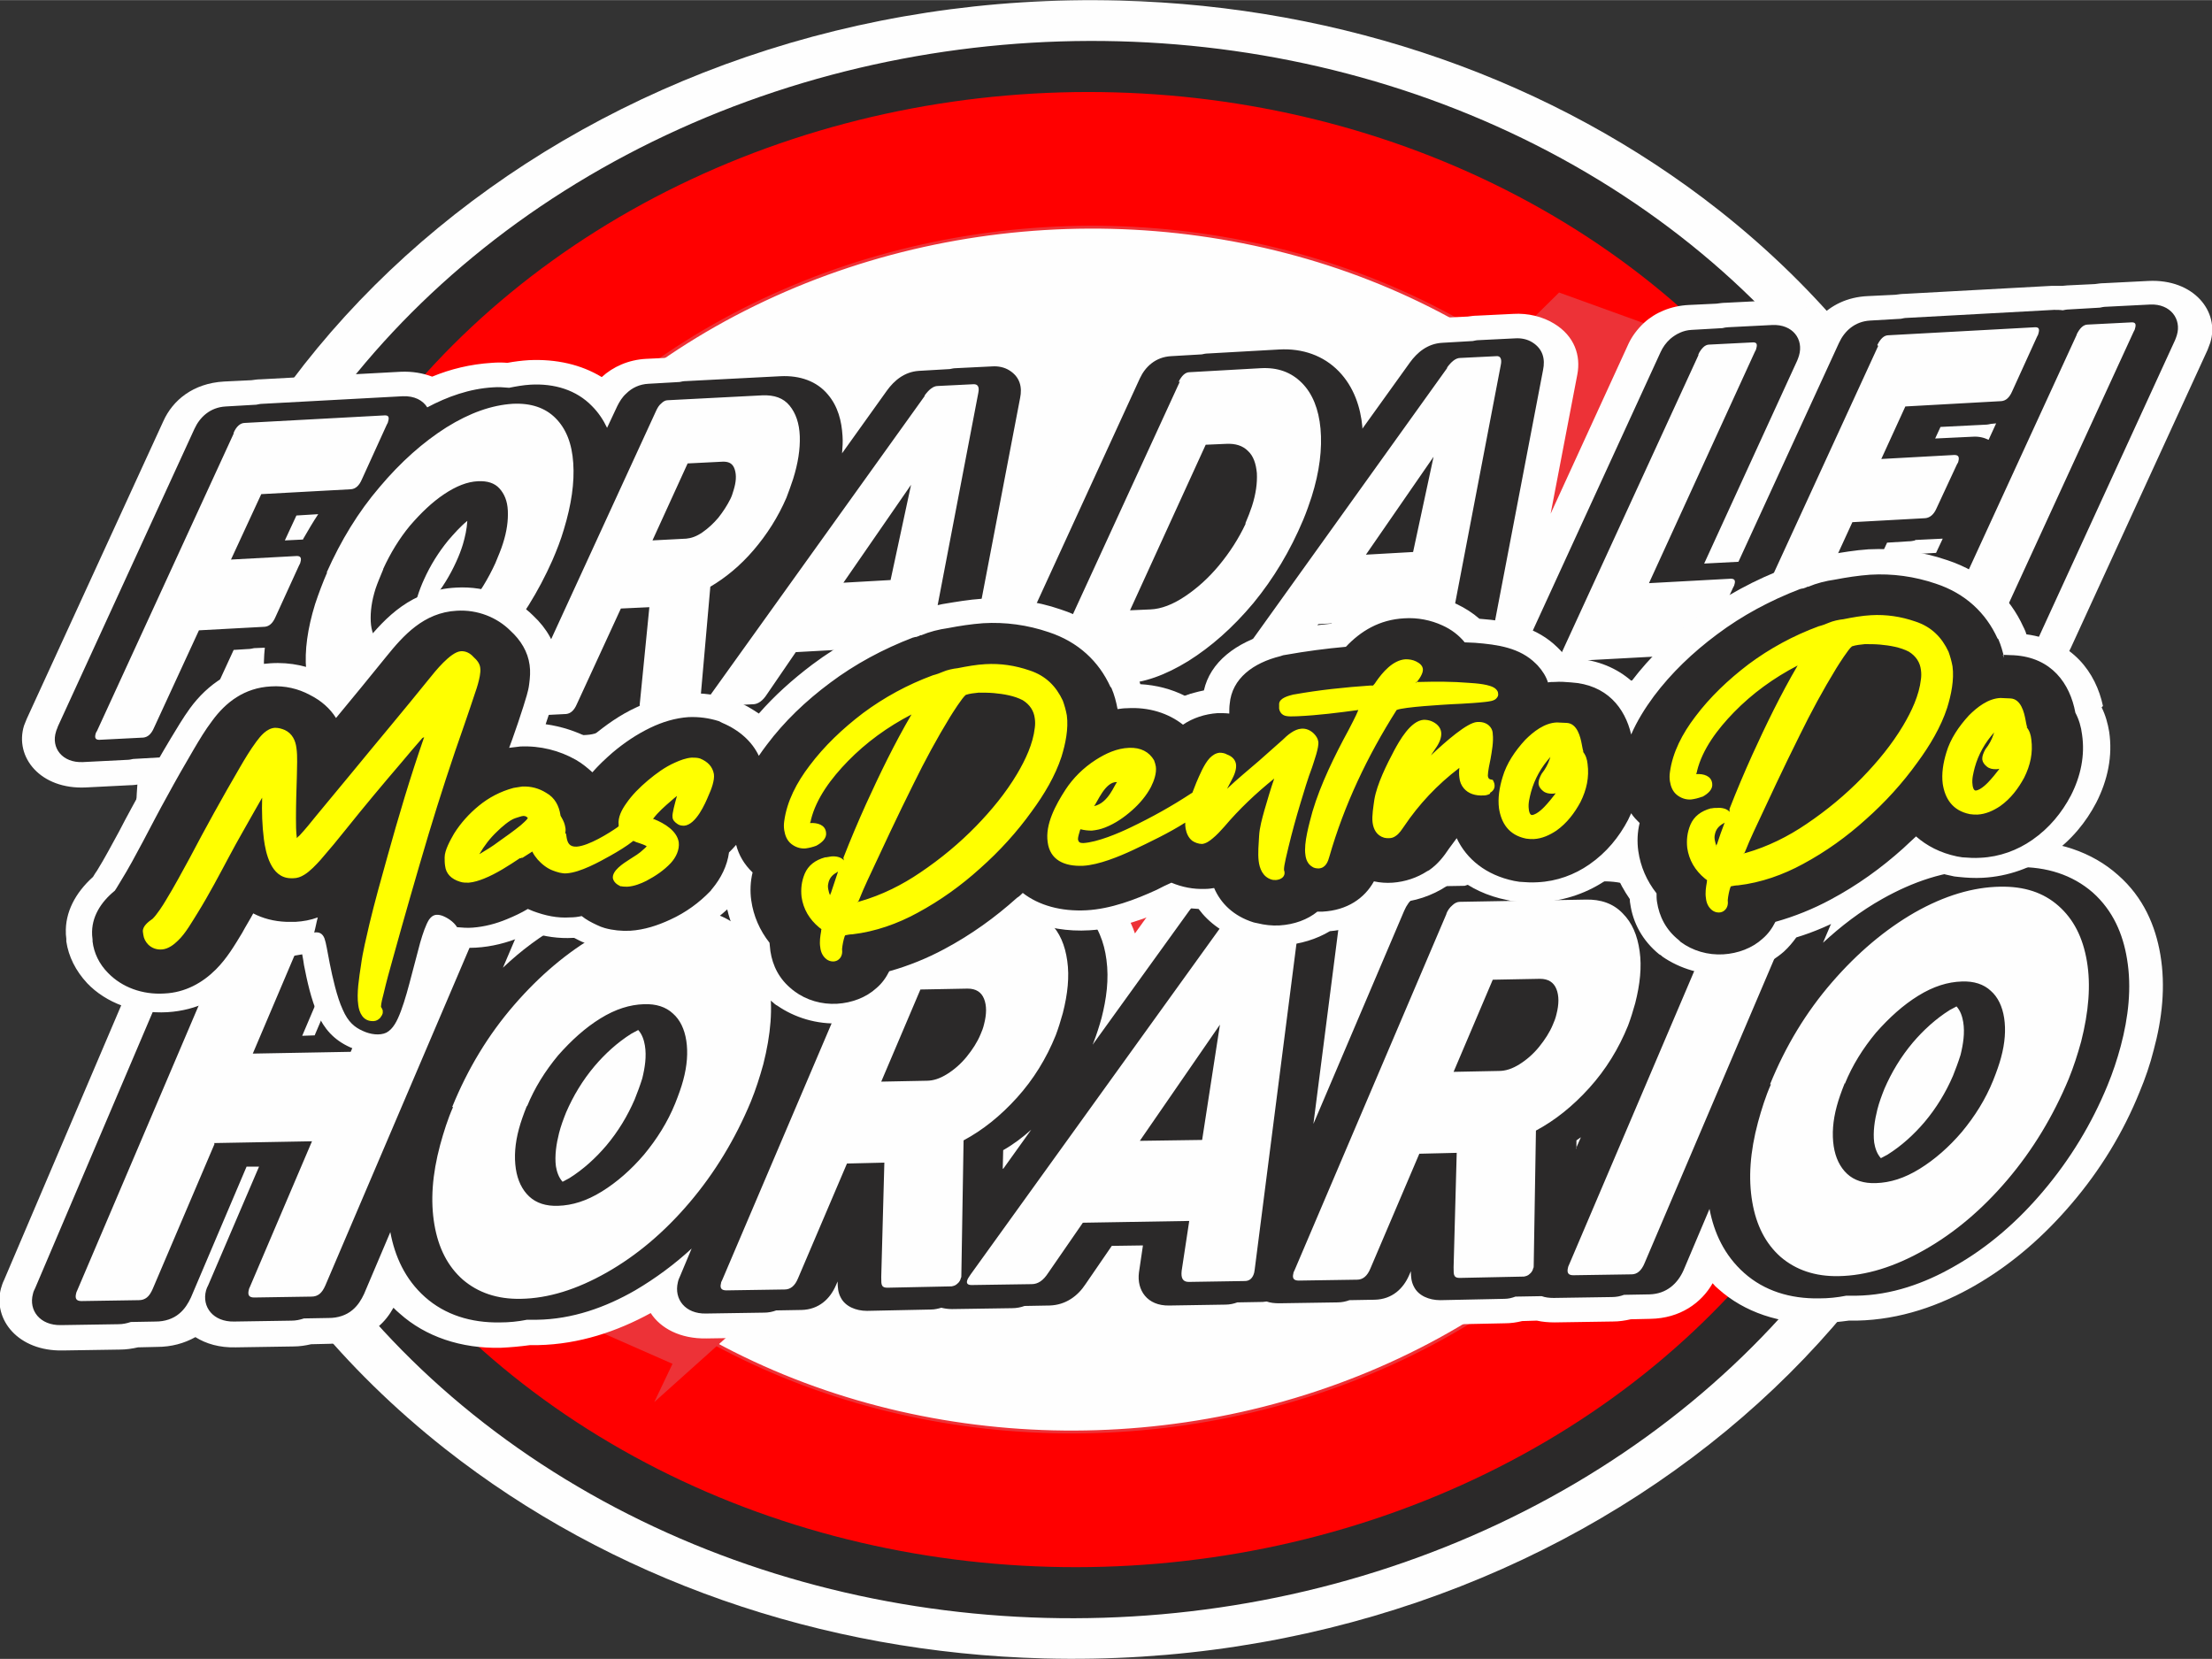 <?xml version="1.0" encoding="UTF-8"?>
<!DOCTYPE svg PUBLIC "-//W3C//DTD SVG 1.1//EN" "http://www.w3.org/Graphics/SVG/1.1/DTD/svg11.dtd">
<!-- Creator: CorelDRAW -->
<svg xmlns="http://www.w3.org/2000/svg" xml:space="preserve" width="25.4mm" height="19.05mm" version="1.1" style="shape-rendering:geometricPrecision; text-rendering:geometricPrecision; image-rendering:optimizeQuality; fill-rule:evenodd; clip-rule:evenodd"
viewBox="0 0 49.7 37.27"
 xmlns:xlink="http://www.w3.org/1999/xlink"
 xmlns:xodm="http://www.corel.com/coreldraw/odm/2003">
 <rect x="0" y="0" width="49.7" height="37.27" fill="#333333" stroke="none"/>
 <defs>
  <style type="text/css">
   <![CDATA[
    .str0 {stroke:#ED3237;stroke-width:0.39;stroke-miterlimit:22.926}
    .fil0 {fill:#FEFEFE}
    .fil3 {fill:#FEFEFE}
    .fil4 {fill:#ED3237}
    .fil1 {fill:#2B2929}
    .fil2 {fill:red}
    .fil6 {fill:yellow}
    .fil5 {fill:#FEFEFE;fill-rule:nonzero}
   ]]>
  </style>
 </defs>
 <g id="Camada_x0020_1">
  <g id="_2482724600528">
   <g>
    <path class="fil0" d="M25.16 0.01c5.02,0.13 9.75,1.79 13.46,4.71 2.27,1.79 4.06,3.98 5.25,6.42 1.25,2.55 1.81,5.3 1.69,8.06 -0.47,10.14 -10.24,18.37 -22.1,18.06 -5.02,-0.13 -9.75,-1.79 -13.46,-4.71 -2.27,-1.79 -4.06,-3.98 -5.25,-6.42 -1.25,-2.55 -1.81,-5.3 -1.69,-8.06 0.47,-10.14 10.24,-18.37 22.1,-18.06z"/>
   </g>
   <ellipse class="fil1" transform="matrix(0.27 0.007 -0.01 0.216 24.312 18.637)" rx="74.55" ry="82"/>
   <ellipse class="fil2" transform="matrix(0.253 0.007 -0.009 0.202 24.312 18.637)" rx="74.55" ry="82"/>
   <ellipse class="fil3 str0" transform="matrix(0.207 0.005 -0.008 0.165 24.312 18.637)" rx="74.55" ry="82"/>
   <path class="fil4" d="M35.02 6.58c-7.67,7.57 -15.33,15.14 -19.17,18.92 -3.83,3.78 -3.83,3.78 -3.83,3.78 1.03,0.45 2.06,0.91 3.09,1.36 -0.14,0.29 -0.27,0.57 -0.41,0.86 5.57,-4.99 11.14,-9.97 15,-13.96 3.86,-3.98 6.01,-6.96 8.15,-9.95 -0.94,-0.34 -1.88,-0.68 -2.82,-1.02z"/>
   <path class="fil0" d="M22.08 16.26c-0.24,0.24 -0.59,0.4 -1.02,0.42l-0.63 0.03c-0.07,0.01 -0.14,0.02 -0.21,0.02l-0.95 0.05c-0.34,0.02 -0.66,-0.06 -0.93,-0.22 -0.24,0.17 -0.54,0.28 -0.9,0.3l-0.62 0.03c-0.07,0.01 -0.14,0.02 -0.21,0.02l-1.02 0.05c-0.06,0 -0.12,0 -0.18,0 -0.06,0.01 -0.12,0.02 -0.18,0.02l-1.09 0.06c-0.16,0.01 -0.33,-0.01 -0.48,-0.04 -0.13,0.04 -0.28,0.07 -0.43,0.08l-0.62 0.03c-0.07,0.01 -0.14,0.02 -0.21,0.02l-0.99 0.05c-0.39,0.02 -0.72,-0.08 -0.97,-0.24 -0.51,0.26 -1.08,0.44 -1.7,0.47 -0.12,0.01 -0.24,0.01 -0.35,0 -0.16,0.03 -0.32,0.05 -0.48,0.06 -0.82,0.04 -1.54,-0.21 -2.03,-0.7 -0.22,-0.22 -0.37,-0.46 -0.48,-0.72l-0.3 0.66c-0.21,0.46 -0.67,0.84 -1.35,0.88l-0.62 0.03c-0.07,0.01 -0.14,0.02 -0.21,0.02l-0.99 0.05c-1.02,0.05 -1.61,-0.68 -1.39,-1.39 0.02,-0.05 0.04,-0.1 0.06,-0.15l3.07 -6.69c0.21,-0.47 0.67,-0.85 1.36,-0.89l0.62 -0.03c0.07,-0.01 0.14,-0.02 0.21,-0.02l3.15 -0.17c0.25,-0.01 0.49,0.03 0.7,0.11 0.41,-0.17 0.86,-0.28 1.34,-0.31 0.12,-0.01 0.24,-0.01 0.35,-0 0.16,-0.03 0.32,-0.05 0.48,-0.06 0.62,-0.03 1.18,0.1 1.64,0.38 0.25,-0.23 0.6,-0.39 1,-0.41l0.63 -0.03c0.07,-0.01 0.14,-0.02 0.21,-0.02l2.13 -0.11c0.72,-0.04 1.35,0.21 1.74,0.66l0.06 -0.08c0.28,-0.39 0.72,-0.7 1.33,-0.73l0.62 -0.03c0.07,-0.01 0.14,-0.02 0.21,-0.02l0.81 -0.04c0.33,-0.02 0.66,0.06 0.92,0.22 0.46,0.28 0.6,0.72 0.52,1.14l-0.64 3.35 1.85 -4.02c0.21,-0.47 0.67,-0.85 1.36,-0.89l0.62 -0.03c0.07,-0.01 0.14,-0.02 0.21,-0.02l1.6 -0.09c0.81,-0.04 1.52,0.23 2,0.72 0.04,0.04 0.08,0.08 0.12,0.13l0.21 -0.3c0.28,-0.39 0.72,-0.7 1.33,-0.73l0.62 -0.03c0.07,-0.01 0.14,-0.02 0.21,-0.02l0.81 -0.04c0.33,-0.02 0.66,0.06 0.92,0.22 0.46,0.28 0.6,0.72 0.52,1.14l-0.6 3.13 1.75 -3.82c0.08,-0.17 0.2,-0.33 0.35,-0.47 0.25,-0.23 0.6,-0.38 1,-0.4l0.63 -0.03c0.07,-0.01 0.14,-0.02 0.21,-0.02l0.99 -0.05c0.48,-0.03 0.87,0.13 1.12,0.37 0.25,-0.26 0.61,-0.45 1.08,-0.47l0.62 -0.03c0.07,-0.01 0.14,-0.02 0.21,-0.02l3.3 -0.18c0.08,-0 0.16,-0 0.24,0 0.04,-0 0.07,-0.01 0.11,-0.01l0.62 -0.03c0.07,-0.01 0.14,-0.02 0.21,-0.02l0.99 -0.05c1.02,-0.05 1.61,0.69 1.39,1.39 -0.02,0.05 -0.04,0.11 -0.06,0.16l-3.07 6.69c-0.21,0.46 -0.67,0.84 -1.35,0.88l-0.63 0.03c-0.07,0.01 -0.14,0.02 -0.21,0.02l-0.99 0.05c-0.07,0 -0.15,0 -0.22,-0 -0.02,0 -0.04,0 -0.07,0l-0.62 0.03c-0.07,0.01 -0.14,0.02 -0.21,0.02l-3.36 0.18c-0.07,0 -0.14,0 -0.21,-0l-0.62 0.03c-0.07,0.01 -0.14,0.02 -0.21,0.02l-2.97 0.16c-0.43,0.02 -0.79,-0.1 -1.04,-0.3 -0.24,0.22 -0.57,0.37 -0.99,0.39l-0.63 0.03c-0.07,0.01 -0.14,0.02 -0.21,0.02l-0.95 0.05c-0.34,0.02 -0.66,-0.06 -0.93,-0.22 -0.24,0.17 -0.54,0.28 -0.9,0.3l-0.62 0.03c-0.07,0.01 -0.14,0.02 -0.21,0.02l-1.02 0.05c-0.23,0.01 -0.46,-0.02 -0.66,-0.09 -0.3,0.09 -0.61,0.15 -0.94,0.17l-0.53 0.03c-0.1,0.01 -0.2,0.02 -0.31,0.03l-1.75 0.09c-0.45,0.02 -0.82,-0.11 -1.07,-0.32zm4.65 3.32c-0.04,-0.16 -0.03,-0.32 0.01,-0.48 0.04,-0.14 0.1,-0.27 0.18,-0.39l0.01 -0.01 0.89 -1.29c0.12,-0.18 0.27,-0.35 0.47,-0.49 0.28,-0.19 0.63,-0.3 1,-0.3l0.43 -0.01c0.13,-0.03 0.27,-0.05 0.41,-0.05l0.99 -0.02c0.59,-0.01 1.1,0.28 1.29,0.7l0.01 0.03 0.01 0.03c0.07,0.2 0.07,0.4 0.02,0.6 -0.04,0.17 -0.12,0.33 -0.24,0.47l-0.95 1.23c-0.13,0.18 -0.28,0.35 -0.47,0.48 0.02,0.05 0.04,0.11 0.05,0.16l0 -0.01c0.08,-0.18 0.2,-0.35 0.35,-0.5 0.28,-0.26 0.67,-0.44 1.13,-0.44l0.45 -0.01c0.13,-0.03 0.26,-0.05 0.39,-0.05l2.82 -0.05c0.55,-0.01 1.05,0.12 1.46,0.37 0.26,-0.22 0.62,-0.36 1.06,-0.37l0.44 -0.01c0.13,-0.03 0.26,-0.05 0.4,-0.05l1.31 -0.02c0.59,-0.01 1.03,0.24 1.25,0.58 0.76,-0.42 1.62,-0.72 2.57,-0.73 0.06,-0 0.12,-0 0.18,0 0.22,-0.03 0.44,-0.05 0.66,-0.06 0.9,-0.02 1.7,0.25 2.28,0.77 0.57,0.5 0.84,1.14 0.95,1.79 0.12,0.71 0.04,1.44 -0.15,2.14 -0.08,0.32 -0.19,0.64 -0.32,0.95 -0.36,0.89 -0.87,1.74 -1.54,2.52 -0.59,0.69 -1.3,1.33 -2.17,1.83 -0.77,0.44 -1.66,0.76 -2.64,0.78 -0.06,0 -0.12,0 -0.18,-0 -0.22,0.03 -0.44,0.05 -0.66,0.06 -0.89,0.02 -1.69,-0.25 -2.27,-0.77 -0.05,-0.04 -0.09,-0.08 -0.13,-0.13 -0.25,0.44 -0.73,0.79 -1.4,0.8l-0.44 0.01c-0.13,0.03 -0.26,0.05 -0.4,0.05l-1.31 0.02c-0.13,0 -0.27,-0.01 -0.4,-0.04l-0.33 0.01c-0.12,0.03 -0.25,0.05 -0.39,0.05l-1.44 0.03c-0.29,0.01 -0.56,-0.05 -0.78,-0.16 -0.2,0.09 -0.43,0.14 -0.69,0.15l-0.44 0.01c-0.13,0.03 -0.26,0.05 -0.4,0.05l-1.31 0.02c-0.13,0 -0.27,-0.01 -0.4,-0.04l-0.42 0.01c-0.13,0.03 -0.26,0.05 -0.4,0.05l-1.26 0.02c-0.65,0.01 -1.1,-0.27 -1.32,-0.65 -0.3,0.37 -0.76,0.65 -1.37,0.66l-0.43 0.01c-0.13,0.03 -0.26,0.05 -0.4,0.05l-1.35 0.02c-0.08,0 -0.16,-0 -0.24,-0.01 -0.08,0.01 -0.16,0.02 -0.23,0.02l-1.44 0.03c-0.29,0.01 -0.56,-0.05 -0.78,-0.16 -0.2,0.09 -0.43,0.14 -0.69,0.15l-0.44 0.01c-0.13,0.03 -0.26,0.05 -0.4,0.05l-1.31 0.02c-0.59,0.01 -1.03,-0.23 -1.25,-0.57 -0.75,0.41 -1.6,0.7 -2.53,0.72 -0.06,0 -0.12,0 -0.18,-0 -0.22,0.03 -0.44,0.05 -0.66,0.06 -0.89,0.02 -1.69,-0.25 -2.27,-0.77 -0.05,-0.04 -0.1,-0.09 -0.14,-0.13 -0.09,0.16 -0.2,0.31 -0.36,0.44 -0.28,0.23 -0.65,0.36 -1.06,0.37l-0.43 0.01c-0.13,0.03 -0.26,0.05 -0.4,0.05l-1.29 0.02c-0.37,0.01 -0.67,-0.08 -0.91,-0.23 -0.25,0.14 -0.54,0.22 -0.86,0.22l-0.43 0.01c-0.13,0.03 -0.27,0.05 -0.4,0.05l-1.29 0.02c-1,0.02 -1.57,-0.69 -1.39,-1.39 0.02,-0.07 0.04,-0.13 0.07,-0.19l3.42 -8.02c0.08,-0.19 0.21,-0.36 0.38,-0.51 0.28,-0.25 0.66,-0.41 1.1,-0.42l0.45 -0.01c0.13,-0.03 0.26,-0.05 0.39,-0.05l1.31 -0.02c0.37,-0.01 0.67,0.08 0.9,0.24 0.24,-0.14 0.52,-0.22 0.83,-0.23l0.45 -0.01c0.13,-0.03 0.26,-0.05 0.39,-0.05l1.31 -0.02c0.6,-0.01 1.03,0.24 1.25,0.59 0.76,-0.42 1.63,-0.72 2.58,-0.74 0.06,-0 0.12,-0 0.18,0 0.22,-0.03 0.44,-0.05 0.66,-0.06 0.9,-0.02 1.7,0.25 2.28,0.77 0.04,0.03 0.07,0.06 0.1,0.1 0.07,-0.11 0.16,-0.22 0.26,-0.32 0.28,-0.27 0.67,-0.44 1.13,-0.44l0.45 -0.01c0.13,-0.03 0.26,-0.05 0.39,-0.05l2.82 -0.05c0.75,-0.01 1.42,0.23 1.87,0.69 0.24,0.25 0.41,0.53 0.51,0.83l0.56 -0.78c0.17,-0.23 0.39,-0.44 0.67,-0.58z"/>
   <path class="fil1" d="M37.58 20.71l0.17 -0.39c0.13,-0.3 0.39,-0.54 0.78,-0.55l0.56 -0.01c0.08,-0.03 0.17,-0.05 0.27,-0.05l1.31 -0.02c0.46,-0.01 0.72,0.33 0.62,0.7 -0.01,0.04 -0.03,0.09 -0.05,0.13l-0.28 0.66c0.4,-0.37 0.84,-0.71 1.34,-0.99 0.66,-0.37 1.4,-0.64 2.2,-0.65 0.08,-0 0.15,0 0.22,0 0.2,-0.04 0.41,-0.06 0.61,-0.06 0.65,-0.01 1.23,0.17 1.69,0.57 0.46,0.41 0.68,0.94 0.77,1.49 0.11,0.65 0.03,1.32 -0.14,1.96 -0.08,0.3 -0.18,0.6 -0.3,0.89 -0.35,0.85 -0.83,1.65 -1.45,2.38 -0.55,0.65 -1.21,1.24 -1.99,1.68 -0.66,0.38 -1.41,0.65 -2.21,0.66 -0.08,0 -0.15,0 -0.22,-0 -0.2,0.04 -0.4,0.06 -0.61,0.06 -0.65,0.01 -1.23,-0.17 -1.68,-0.57 -0.45,-0.4 -0.68,-0.91 -0.78,-1.44l-0.58 1.37c-0.13,0.3 -0.38,0.54 -0.77,0.55l-0.57 0.01c-0.08,0.03 -0.17,0.05 -0.27,0.05l-1.31 0.02c-0.1,0 -0.19,-0.01 -0.27,-0.04 -0,0 -0.01,0 -0.01,0l-0.58 0.01c-0.08,0.03 -0.16,0.05 -0.25,0.05l-1.44 0.03c-0.25,0 -0.49,-0.1 -0.59,-0.3 -0.06,-0.11 -0.07,-0.23 -0.07,-0.35l-0.04 0.09c-0.13,0.3 -0.38,0.54 -0.77,0.55l-0.57 0.01c-0.08,0.03 -0.17,0.05 -0.27,0.05l-1.31 0.02c-0.1,0 -0.2,-0.01 -0.28,-0.04 -0.03,0 -0.06,0.01 -0.09,0.01l-0.57 0.01c-0.08,0.03 -0.17,0.05 -0.27,0.05l-1.26 0.02c-0.5,0.01 -0.73,-0.35 -0.68,-0.74l0.09 -0.61 -0.7 0.01 -0.59 0.86c-0.17,0.26 -0.44,0.47 -0.81,0.48l-0.56 0.01c-0.08,0.03 -0.18,0.05 -0.28,0.05l-1.35 0.02c-0.08,0 -0.16,-0.01 -0.24,-0.03 -0.07,0.02 -0.15,0.04 -0.23,0.04l-1.44 0.03c-0.25,0 -0.49,-0.1 -0.59,-0.3 -0.06,-0.11 -0.07,-0.23 -0.07,-0.36l-0.04 0.09c-0.13,0.3 -0.38,0.54 -0.77,0.55l-0.57 0.01c-0.08,0.03 -0.17,0.05 -0.27,0.05l-1.31 0.02c-0.46,0.01 -0.72,-0.32 -0.63,-0.7 0.01,-0.05 0.03,-0.1 0.05,-0.14l0.26 -0.62c-0.38,0.35 -0.81,0.67 -1.27,0.94 -0.66,0.38 -1.41,0.65 -2.21,0.66 -0.08,0 -0.15,0 -0.22,-0 -0.2,0.04 -0.4,0.06 -0.61,0.06 -0.65,0.01 -1.23,-0.17 -1.68,-0.57 -0.45,-0.4 -0.68,-0.92 -0.78,-1.46l-0.59 1.39c-0.06,0.13 -0.14,0.26 -0.26,0.36 -0.14,0.12 -0.33,0.18 -0.53,0.18l-0.56 0.01c-0.09,0.03 -0.18,0.05 -0.28,0.05l-1.29 0.02c-0.47,0.01 -0.73,-0.33 -0.63,-0.7 0.01,-0.04 0.03,-0.08 0.05,-0.12l1.14 -2.66 -0.28 0 -1.25 2.94c-0.06,0.13 -0.14,0.26 -0.26,0.36 -0.14,0.12 -0.33,0.18 -0.53,0.18l-0.56 0.01c-0.09,0.03 -0.18,0.05 -0.28,0.05l-1.29 0.02c-0.47,0.01 -0.73,-0.33 -0.63,-0.7 0.01,-0.05 0.03,-0.09 0.05,-0.13l3.41 -8.01c0.06,-0.12 0.13,-0.23 0.24,-0.33 0.14,-0.13 0.33,-0.21 0.54,-0.21l0.58 -0.01c0.08,-0.03 0.17,-0.05 0.26,-0.05l1.31 -0.02c0.46,-0.01 0.71,0.34 0.61,0.7 -0.01,0.04 -0.02,0.08 -0.04,0.12l-0.91 2.14 0.28 -0.01 1.02 -2.39c0.05,-0.12 0.13,-0.24 0.24,-0.34 0.14,-0.13 0.33,-0.21 0.54,-0.22l0.58 -0.01c0.08,-0.03 0.17,-0.05 0.26,-0.05l1.31 -0.02c0.47,-0.01 0.71,0.34 0.61,0.7 -0.01,0.04 -0.02,0.08 -0.04,0.12l-0 0.01 -0.29 0.68c0.4,-0.38 0.85,-0.72 1.36,-1 0.66,-0.37 1.4,-0.64 2.2,-0.65 0.08,-0 0.15,-0 0.22,0 0.2,-0.04 0.41,-0.06 0.61,-0.06 0.65,-0.01 1.23,0.17 1.69,0.57 0.43,0.38 0.65,0.87 0.75,1.38l0.56 -1.3c0.05,-0.12 0.13,-0.23 0.23,-0.32 0.14,-0.14 0.33,-0.22 0.55,-0.23l0.58 -0.01c0.08,-0.03 0.17,-0.05 0.26,-0.05l2.82 -0.05c0.49,-0.01 0.93,0.14 1.24,0.46 0.3,0.31 0.44,0.69 0.49,1.08 0.06,0.44 0,0.88 -0.11,1.31 -0.05,0.18 -0.11,0.37 -0.18,0.55 -0.01,0.02 -0.01,0.03 -0.02,0.05l2.17 -3.01c0.18,-0.25 0.45,-0.47 0.81,-0.47l0.56 -0.01c0.08,-0.03 0.18,-0.05 0.27,-0.05l1.07 -0.02c0.5,-0.01 0.72,0.36 0.67,0.74l-0.59 4.6 2.04 -4.79c0.05,-0.12 0.13,-0.23 0.23,-0.32 0.14,-0.14 0.33,-0.22 0.55,-0.23l0.58 -0.01c0.08,-0.03 0.17,-0.05 0.26,-0.05l2.82 -0.05c0.49,-0.01 0.93,0.14 1.24,0.46 0.14,0.15 0.25,0.31 0.33,0.48zm-15.04 5.55l0.63 -0.88c-0.19,0.17 -0.4,0.33 -0.63,0.46l-0.01 0.41zm12.87 -0.46l0.11 -0.25c-0.03,0.02 -0.07,0.05 -0.1,0.07l-0 0.19zm-22.77 0.75c0.05,-0.03 0.1,-0.05 0.15,-0.08 0.32,-0.2 0.6,-0.46 0.83,-0.73 0.27,-0.32 0.48,-0.67 0.64,-1.04 0.06,-0.15 0.12,-0.31 0.17,-0.47 0.06,-0.24 0.1,-0.5 0.06,-0.74 -0.02,-0.12 -0.06,-0.25 -0.15,-0.35 -0.05,0.03 -0.1,0.05 -0.15,0.08 -0.32,0.2 -0.6,0.46 -0.83,0.73 -0.27,0.32 -0.48,0.67 -0.64,1.04 -0.06,0.15 -0.12,0.31 -0.16,0.47 -0.06,0.24 -0.1,0.5 -0.07,0.74 0.02,0.12 0.06,0.25 0.15,0.35zm29.62 -0.53c0.05,-0.03 0.1,-0.05 0.15,-0.08 0.32,-0.2 0.6,-0.46 0.83,-0.73 0.27,-0.32 0.48,-0.67 0.64,-1.04 0.06,-0.15 0.12,-0.31 0.17,-0.47 0.06,-0.24 0.1,-0.5 0.06,-0.74 -0.02,-0.12 -0.06,-0.25 -0.15,-0.35 -0.05,0.03 -0.1,0.05 -0.15,0.08 -0.32,0.2 -0.6,0.46 -0.83,0.73 -0.27,0.32 -0.48,0.67 -0.64,1.04 -0.06,0.15 -0.12,0.31 -0.16,0.47 -0.06,0.24 -0.1,0.5 -0.07,0.74 0.02,0.12 0.06,0.25 0.15,0.35zm-12.4 -8.85c0.09,-0.03 0.19,-0.05 0.29,-0.05l0.99 -0.02c0.25,-0 0.47,0.12 0.56,0.32l0.01 0.01 0.01 0.02c0.04,0.11 0.04,0.22 0.01,0.34 -0.03,0.11 -0.08,0.21 -0.15,0.3l-0.96 1.24c-0.09,0.12 -0.19,0.25 -0.32,0.33 -0.14,0.09 -0.31,0.14 -0.49,0.14l-0.54 0.01c-0.09,0.03 -0.19,0.05 -0.3,0.05l-0.88 0.02c-0.2,0 -0.39,-0.07 -0.5,-0.21 -0.12,-0.13 -0.14,-0.3 -0.1,-0.46 0.02,-0.09 0.07,-0.17 0.12,-0.26l0 -0.01 0.88 -1.28c0.08,-0.12 0.18,-0.24 0.31,-0.33 0.15,-0.1 0.32,-0.15 0.51,-0.16l0.55 -0.01zm16.48 -10.2c0.05,-0.01 0.1,-0.02 0.15,-0.02l0.69 -0.04c0.05,-0.01 0.09,-0.02 0.14,-0.02l0.99 -0.05c0.46,-0.02 0.71,0.33 0.6,0.69 -0.01,0.04 -0.03,0.08 -0.04,0.11l-3.07 6.69c-0.12,0.26 -0.34,0.48 -0.69,0.5l-0.69 0.04c-0.04,0.01 -0.09,0.02 -0.14,0.02l-0.99 0.05c-0.06,0 -0.12,-0 -0.18,-0.01 -0.04,0.01 -0.07,0.01 -0.11,0.01l-0.69 0.04c-0.05,0.01 -0.09,0.02 -0.14,0.02l-3.36 0.18c-0.05,0 -0.11,0 -0.15,-0.01 -0.02,0 -0.04,0 -0.06,0l-0.69 0.04c-0.04,0.01 -0.09,0.02 -0.14,0.02l-2.97 0.16c-0.46,0.02 -0.72,-0.32 -0.6,-0.68 0.01,-0.04 0.03,-0.08 0.04,-0.11l3.07 -6.69c0.05,-0.11 0.12,-0.21 0.22,-0.3 0.13,-0.11 0.29,-0.19 0.47,-0.2l0.7 -0.04c0.04,-0.01 0.09,-0.02 0.13,-0.02l0.99 -0.05c0.46,-0.02 0.71,0.32 0.6,0.69 -0.01,0.04 -0.03,0.08 -0.04,0.11l-2.09 4.56 0.77 -0.04 2.26 -4.92c0.12,-0.26 0.35,-0.48 0.7,-0.5l0.69 -0.04c0.05,-0.01 0.09,-0.02 0.14,-0.02l3.3 -0.18c0.07,-0 0.14,0 0.2,0.01zm-1.6 2.55c-0.04,0.01 -0.09,0.02 -0.14,0.02l-1 0.05 -0.12 0.26 0.84 -0.04c0.14,-0.01 0.26,0.02 0.36,0.07l0.17 -0.37 -0.1 0.01zm-1.71 2.62c-0.05,0.01 -0.09,0.02 -0.15,0.02l-0.48 0.03 -0.14 0.3 1.24 -0.07 0.15 -0.32 -0.62 0.03zm-12.42 -2.51l1.07 -1.49c0.16,-0.22 0.39,-0.42 0.72,-0.44l0.69 -0.04c0.05,-0.01 0.09,-0.02 0.14,-0.02l0.81 -0.04c0.14,-0.01 0.28,0.02 0.39,0.09 0.24,0.15 0.29,0.38 0.24,0.62l-1.26 6.58c-0.01,0.03 -0.02,0.07 -0.03,0.1 -0.08,0.27 -0.31,0.47 -0.64,0.49l-0.7 0.04c-0.04,0.01 -0.09,0.02 -0.14,0.02l-0.95 0.05c-0.15,0.01 -0.3,-0.03 -0.42,-0.11 -0.23,-0.15 -0.27,-0.38 -0.22,-0.61l0.08 -0.38 -0.05 0 -0.5 0.73c-0.15,0.23 -0.39,0.43 -0.71,0.44l-0.69 0.04c-0.05,0.01 -0.09,0.02 -0.14,0.02l-1.02 0.05c-0.22,0.01 -0.4,-0.07 -0.5,-0.19 -0.34,0.14 -0.71,0.24 -1.09,0.26l-0.57 0.03c-0.09,0.01 -0.17,0.02 -0.26,0.03l-1.75 0.09c-0.46,0.02 -0.72,-0.32 -0.61,-0.69 0.01,-0.04 0.03,-0.07 0.04,-0.11l3.07 -6.69c0.12,-0.26 0.35,-0.48 0.7,-0.5l0.69 -0.04c0.05,-0.01 0.09,-0.02 0.14,-0.02l1.6 -0.09c0.53,-0.03 1,0.14 1.34,0.49 0.34,0.35 0.49,0.81 0.53,1.25zm-11.71 0.58l1.03 -1.44c0.16,-0.22 0.39,-0.42 0.72,-0.44l0.69 -0.04c0.05,-0.01 0.09,-0.02 0.14,-0.02l0.81 -0.04c0.14,-0.01 0.28,0.02 0.39,0.09 0.24,0.15 0.29,0.38 0.24,0.62l-1.26 6.58c-0.01,0.03 -0.02,0.07 -0.03,0.1 -0.08,0.27 -0.31,0.47 -0.64,0.49l-0.7 0.04c-0.04,0.01 -0.09,0.02 -0.14,0.02l-0.95 0.05c-0.15,0.01 -0.3,-0.03 -0.42,-0.11 -0.23,-0.15 -0.27,-0.38 -0.22,-0.61l0.08 -0.38 -0.05 0 -0.5 0.73c-0.15,0.23 -0.39,0.42 -0.71,0.44l-0.69 0.04c-0.05,0.01 -0.09,0.02 -0.14,0.02l-1.02 0.05c-0.05,0 -0.09,0 -0.14,-0l-0.08 0c-0.04,0.01 -0.09,0.02 -0.13,0.02l-1.09 0.06c-0.18,0.01 -0.34,-0.04 -0.46,-0.14 -0.12,0.1 -0.27,0.16 -0.45,0.17l-0.69 0.04c-0.04,0.01 -0.09,0.02 -0.14,0.02l-0.99 0.05c-0.41,0.02 -0.66,-0.26 -0.63,-0.58 -0.09,0.06 -0.18,0.12 -0.27,0.18 -0.52,0.32 -1.12,0.59 -1.77,0.62 -0.12,0.01 -0.24,0 -0.36,-0.01 -0.16,0.03 -0.31,0.06 -0.48,0.07 -0.54,0.03 -1.02,-0.12 -1.38,-0.48 -0.35,-0.35 -0.49,-0.8 -0.53,-1.26 -0.02,-0.2 -0.01,-0.41 0.01,-0.61l-0.24 0.01c-0.05,0.01 -0.09,0.02 -0.14,0.02l-0.32 0.02 -0.88 1.91c-0.12,0.26 -0.34,0.48 -0.69,0.5l-0.69 0.04c-0.04,0.01 -0.09,0.02 -0.14,0.02l-0.99 0.05c-0.46,0.02 -0.72,-0.32 -0.6,-0.69 0.01,-0.04 0.03,-0.07 0.04,-0.11l3.07 -6.69c0.12,-0.26 0.35,-0.48 0.7,-0.5l0.69 -0.04c0.05,-0.01 0.09,-0.02 0.14,-0.02l3.15 -0.17c0.26,-0.01 0.45,0.09 0.55,0.25 0.45,-0.24 0.95,-0.42 1.48,-0.45 0.12,-0.01 0.24,-0 0.36,0.01 0.15,-0.03 0.31,-0.06 0.48,-0.07 0.54,-0.03 1.03,0.12 1.38,0.48 0.15,0.15 0.26,0.32 0.34,0.49l0.23 -0.49c0.05,-0.1 0.11,-0.2 0.2,-0.28 0.13,-0.13 0.3,-0.21 0.5,-0.22l0.7 -0.04c0.04,-0.01 0.09,-0.02 0.14,-0.02l2.13 -0.11c0.43,-0.02 0.81,0.11 1.06,0.41 0.23,0.27 0.31,0.6 0.33,0.93 0.01,0.13 0,0.26 -0.01,0.39zm-12.09 1.9c0.11,-0.19 0.22,-0.38 0.34,-0.56l-0.49 0.03 -0.26 0.56 0.41 -0.02zm2.47 1.82c0.16,-0.13 0.3,-0.29 0.43,-0.44 0.22,-0.27 0.4,-0.56 0.54,-0.87 0.06,-0.13 0.11,-0.26 0.15,-0.39 0.05,-0.17 0.09,-0.35 0.1,-0.53 -0.16,0.13 -0.3,0.29 -0.43,0.44 -0.22,0.27 -0.4,0.56 -0.54,0.87 -0.06,0.13 -0.11,0.26 -0.15,0.39 -0.05,0.17 -0.1,0.36 -0.1,0.53z"/>
   <path class="fil5" d="M5.25 9.72c0.06,-0.14 0.15,-0.22 0.25,-0.22l3.15 -0.17c0.08,-0 0.1,0.04 0.07,0.14 -0,0.01 -0.01,0.04 -0.03,0.07l-0.56 1.23c-0.06,0.14 -0.14,0.21 -0.24,0.22l-2.02 0.11 -0.68 1.47 1.48 -0.08c0.08,-0 0.11,0.04 0.08,0.14 -0,0.01 -0.01,0.04 -0.03,0.07l-0.53 1.16c-0.06,0.14 -0.14,0.21 -0.24,0.22l-1.48 0.08 -1.01 2.19c-0.06,0.14 -0.14,0.21 -0.24,0.22l-0.99 0.05c-0.08,0 -0.11,-0.04 -0.08,-0.14 0,-0.01 0.01,-0.03 0.03,-0.06l3.07 -6.68zm2.09 3.14c0.32,-0.72 0.71,-1.36 1.19,-1.92 0.48,-0.57 0.98,-1.01 1.5,-1.34 0.53,-0.33 1.02,-0.5 1.49,-0.53 0.41,-0.02 0.73,0.09 0.96,0.32 0.24,0.24 0.37,0.57 0.4,1.01 0.03,0.44 -0.04,0.93 -0.21,1.49 -0.07,0.24 -0.16,0.47 -0.26,0.7 -0.31,0.7 -0.71,1.34 -1.18,1.9 -0.47,0.57 -0.97,1.01 -1.5,1.35 -0.53,0.33 -1.02,0.51 -1.49,0.54 -0.4,0.02 -0.72,-0.09 -0.95,-0.32 -0.24,-0.24 -0.37,-0.57 -0.41,-1.01 -0.04,-0.43 0.03,-0.93 0.2,-1.48 0.08,-0.24 0.17,-0.48 0.27,-0.71zm1.27 -0.07c-0.07,0.17 -0.13,0.31 -0.17,0.43 -0.09,0.28 -0.12,0.52 -0.11,0.74 0.01,0.22 0.08,0.38 0.19,0.5 0.11,0.12 0.27,0.17 0.48,0.16 0.24,-0.01 0.49,-0.11 0.76,-0.29 0.27,-0.18 0.52,-0.42 0.77,-0.71 0.24,-0.29 0.44,-0.62 0.6,-0.97 0.07,-0.17 0.13,-0.31 0.17,-0.44 0.09,-0.28 0.12,-0.52 0.11,-0.74 -0.01,-0.22 -0.08,-0.38 -0.19,-0.5 -0.11,-0.12 -0.27,-0.17 -0.48,-0.16 -0.24,0.01 -0.49,0.11 -0.76,0.29 -0.27,0.18 -0.52,0.42 -0.77,0.71 -0.24,0.29 -0.44,0.62 -0.6,0.97zm6.14 -3.58c0.03,-0.06 0.06,-0.11 0.11,-0.15 0.04,-0.04 0.09,-0.07 0.14,-0.07l2.13 -0.11c0.27,-0.01 0.47,0.06 0.61,0.23 0.14,0.17 0.22,0.4 0.23,0.69 0.01,0.29 -0.04,0.61 -0.15,0.96 -0.05,0.15 -0.1,0.29 -0.15,0.42 -0.19,0.44 -0.44,0.83 -0.74,1.18 -0.3,0.35 -0.63,0.62 -0.97,0.82l-0.22 2.5c-0,0.03 -0.01,0.04 -0.01,0.05 -0.01,0.04 -0.04,0.08 -0.07,0.11 -0.03,0.03 -0.06,0.05 -0.1,0.05l-1.09 0.06c-0.05,0 -0.08,-0.01 -0.09,-0.03 -0.01,-0.03 -0.01,-0.08 -0,-0.16l0.21 -2.12 -0.64 0.03 -0.99 2.15c-0.06,0.14 -0.14,0.21 -0.24,0.22l-0.99 0.05c-0.08,0 -0.11,-0.04 -0.08,-0.13 0,-0.01 0.01,-0.04 0.03,-0.07l3.07 -6.68zm-0.1 2.93l0.77 -0.04c0.11,-0.01 0.23,-0.05 0.36,-0.14 0.13,-0.09 0.25,-0.2 0.36,-0.33 0.11,-0.14 0.2,-0.28 0.27,-0.42 0.03,-0.06 0.05,-0.12 0.07,-0.19 0.06,-0.19 0.07,-0.34 0.03,-0.47 -0.04,-0.13 -0.12,-0.18 -0.26,-0.18l-0.8 0.04 -0.79 1.73zm6.12 -3.25c0.1,-0.14 0.2,-0.22 0.3,-0.22l0.81 -0.04c0.09,-0 0.13,0.06 0.1,0.2l-1.26 6.58c-0,0.01 -0.01,0.03 -0.01,0.05 -0.03,0.1 -0.09,0.16 -0.17,0.16l-0.95 0.05c-0.1,0.01 -0.13,-0.06 -0.1,-0.2l0.2 -0.92 -1.81 0.1 -0.65 0.95c-0.09,0.14 -0.19,0.21 -0.29,0.22l-1.02 0.05c-0.06,0 -0.09,-0.02 -0.07,-0.08 0.01,-0.03 0.03,-0.07 0.07,-0.12l4.86 -6.78zm-0.76 4.14l0.46 -2.14 -1.52 2.2 1.06 -0.06zm6.47 -4.45c0.07,-0.14 0.15,-0.22 0.25,-0.22l1.6 -0.09c0.38,-0.02 0.68,0.09 0.92,0.33 0.24,0.24 0.38,0.59 0.42,1.03 0.04,0.45 -0.02,0.96 -0.2,1.53 -0.05,0.15 -0.11,0.33 -0.19,0.52 -0.29,0.69 -0.66,1.31 -1.12,1.87 -0.46,0.55 -0.95,0.98 -1.46,1.3 -0.52,0.32 -1,0.49 -1.46,0.51l-1.75 0.09c-0.08,0 -0.11,-0.04 -0.08,-0.14 0,-0.01 0.01,-0.03 0.03,-0.06l3.07 -6.68zm1.5 3.18c0.06,-0.14 0.11,-0.27 0.15,-0.39 0.09,-0.28 0.12,-0.52 0.11,-0.74 -0.02,-0.22 -0.08,-0.39 -0.2,-0.5 -0.12,-0.12 -0.28,-0.17 -0.49,-0.16l-0.46 0.02 -1.7 3.72 0.46 -0.02c0.24,-0.01 0.5,-0.11 0.77,-0.29 0.27,-0.18 0.53,-0.41 0.77,-0.7 0.24,-0.29 0.44,-0.6 0.6,-0.94zm4.53 -3.5c0.1,-0.14 0.2,-0.22 0.3,-0.22l0.81 -0.04c0.09,-0.01 0.13,0.06 0.1,0.2l-1.26 6.58c-0,0.01 -0.01,0.03 -0.01,0.05 -0.03,0.1 -0.09,0.16 -0.17,0.16l-0.95 0.05c-0.1,0.01 -0.13,-0.06 -0.1,-0.2l0.2 -0.92 -1.81 0.1 -0.65 0.95c-0.09,0.14 -0.19,0.21 -0.29,0.22l-1.02 0.05c-0.06,0 -0.09,-0.02 -0.07,-0.08 0.01,-0.03 0.03,-0.07 0.07,-0.12l4.86 -6.78zm-0.76 4.14l0.46 -2.14 -1.52 2.2 1.06 -0.06zm6.41 -4.44c0.03,-0.07 0.07,-0.12 0.11,-0.16 0.04,-0.04 0.09,-0.06 0.13,-0.06l0.99 -0.05c0.08,-0 0.1,0.04 0.07,0.14 -0,0.01 -0.01,0.04 -0.03,0.07l-2.38 5.2 1.84 -0.1c0.08,-0 0.11,0.04 0.08,0.13 -0,0.01 -0.01,0.04 -0.03,0.07l-0.59 1.28c-0.06,0.14 -0.14,0.21 -0.24,0.22l-2.97 0.16c-0.08,0 -0.11,-0.04 -0.08,-0.13 0,-0.01 0.01,-0.04 0.03,-0.07l3.07 -6.68zm4.02 -0.21c0.07,-0.14 0.15,-0.22 0.25,-0.22l3.3 -0.18c0.08,-0 0.1,0.04 0.07,0.14 -0,0.01 -0.01,0.04 -0.03,0.07l-0.56 1.23c-0.06,0.14 -0.14,0.21 -0.24,0.22l-2.16 0.12 -0.54 1.18 1.64 -0.09c0.09,-0 0.12,0.04 0.09,0.15 -0,0.01 -0.01,0.03 -0.03,0.06l-0.46 0.99c-0.06,0.14 -0.15,0.21 -0.25,0.22l-1.64 0.09 -0.56 1.22 2.22 -0.12c0.08,-0 0.11,0.04 0.08,0.15 -0.01,0.02 -0.01,0.04 -0.02,0.05l-0.56 1.22c-0.06,0.14 -0.14,0.21 -0.24,0.22l-3.36 0.18c-0.08,0 -0.11,-0.04 -0.08,-0.14 0,-0.01 0.01,-0.03 0.03,-0.06l3.07 -6.68zm4.48 -0.24c0.07,-0.14 0.15,-0.22 0.25,-0.22l0.99 -0.05c0.08,-0 0.1,0.04 0.07,0.14 -0,0.01 -0.01,0.04 -0.03,0.07l-3.07 6.68c-0.06,0.14 -0.14,0.21 -0.24,0.22l-0.99 0.05c-0.08,0 -0.11,-0.04 -0.08,-0.14 0,-0.01 0.01,-0.03 0.03,-0.06l3.07 -6.68z"/>
   <path class="fil5" d="M4.82 25.7l-1.39 3.26c-0.04,0.09 -0.08,0.15 -0.13,0.19 -0.05,0.04 -0.11,0.06 -0.18,0.06l-1.29 0.02c-0.11,0 -0.15,-0.05 -0.12,-0.17 0,-0.01 0.01,-0.04 0.03,-0.08l3.41 -8c0.03,-0.07 0.07,-0.13 0.13,-0.18 0.06,-0.05 0.11,-0.08 0.17,-0.08l1.31 -0.02c0.1,-0 0.13,0.05 0.1,0.17 -0.01,0.03 -0.02,0.05 -0.02,0.07l-1.16 2.73 2.2 -0.04 1.16 -2.72c0.03,-0.07 0.07,-0.13 0.13,-0.18 0.06,-0.05 0.11,-0.08 0.17,-0.08l1.31 -0.02c0.1,-0 0.13,0.05 0.1,0.17 -0.01,0.03 -0.02,0.05 -0.02,0.07l-3.42 8.01c-0.04,0.09 -0.08,0.15 -0.13,0.19 -0.05,0.04 -0.11,0.06 -0.18,0.06l-1.29 0.02c-0.11,0 -0.15,-0.05 -0.12,-0.17 0,-0.01 0.01,-0.04 0.03,-0.08l1.39 -3.26 -2.2 0.04zm5.34 -0.83c0.35,-0.86 0.81,-1.62 1.39,-2.29 0.58,-0.67 1.2,-1.19 1.86,-1.57 0.67,-0.38 1.31,-0.57 1.92,-0.58 0.54,-0.01 0.97,0.13 1.31,0.43 0.34,0.3 0.55,0.71 0.64,1.25 0.09,0.53 0.04,1.13 -0.13,1.8 -0.08,0.29 -0.17,0.57 -0.28,0.84 -0.35,0.84 -0.81,1.6 -1.38,2.27 -0.57,0.67 -1.19,1.19 -1.86,1.57 -0.67,0.38 -1.31,0.58 -1.93,0.59 -0.53,0.01 -0.96,-0.14 -1.3,-0.43 -0.34,-0.3 -0.55,-0.71 -0.64,-1.24 -0.09,-0.53 -0.05,-1.12 0.13,-1.79 0.08,-0.29 0.17,-0.58 0.29,-0.85zm1.68 -0.03c-0.08,0.2 -0.14,0.37 -0.18,0.52 -0.09,0.33 -0.11,0.63 -0.07,0.9 0.04,0.26 0.14,0.47 0.3,0.62 0.16,0.15 0.38,0.22 0.65,0.21 0.32,-0.01 0.64,-0.11 0.98,-0.32 0.34,-0.21 0.66,-0.49 0.95,-0.83 0.29,-0.35 0.53,-0.73 0.7,-1.15 0.08,-0.2 0.14,-0.37 0.18,-0.52 0.09,-0.33 0.11,-0.63 0.07,-0.89 -0.04,-0.26 -0.14,-0.47 -0.3,-0.61 -0.16,-0.15 -0.38,-0.22 -0.65,-0.21 -0.32,0.01 -0.64,0.11 -0.98,0.32 -0.34,0.21 -0.65,0.49 -0.95,0.83 -0.29,0.35 -0.53,0.73 -0.7,1.15zm7.8 -4.1c0.03,-0.07 0.07,-0.13 0.13,-0.18 0.05,-0.05 0.11,-0.08 0.17,-0.08l2.82 -0.05c0.35,-0.01 0.63,0.09 0.84,0.31 0.21,0.21 0.33,0.49 0.38,0.85 0.05,0.35 0.01,0.74 -0.1,1.17 -0.05,0.18 -0.1,0.34 -0.16,0.5 -0.21,0.52 -0.5,0.99 -0.87,1.4 -0.37,0.41 -0.77,0.73 -1.2,0.96l-0.05 3.03c-0,0.03 -0,0.05 -0.01,0.06 -0.01,0.05 -0.04,0.1 -0.08,0.13 -0.04,0.04 -0.08,0.05 -0.13,0.06l-1.44 0.03c-0.06,0 -0.1,-0.01 -0.12,-0.05 -0.02,-0.03 -0.02,-0.09 -0.02,-0.19l0.07 -2.57 -0.84 0.02 -1.1 2.58c-0.07,0.17 -0.17,0.25 -0.3,0.25l-1.31 0.02c-0.11,0 -0.15,-0.05 -0.12,-0.16 0,-0.02 0.01,-0.04 0.03,-0.08l3.41 -8zm0.16 3.56l1.02 -0.02c0.15,-0 0.3,-0.05 0.46,-0.15 0.16,-0.1 0.31,-0.23 0.44,-0.39 0.13,-0.16 0.24,-0.33 0.31,-0.5 0.03,-0.07 0.06,-0.14 0.08,-0.23 0.06,-0.23 0.06,-0.42 -0,-0.57 -0.06,-0.15 -0.18,-0.23 -0.37,-0.23l-1.06 0.02 -0.88 2.07zm9.98 -5.19c-0.08,0.11 -0.15,0.18 -0.19,0.21 -0.05,0.03 -0.11,0.05 -0.19,0.05l-0.88 0.02c-0.03,0 -0.06,-0.01 -0.08,-0.03 -0.02,-0.02 -0.02,-0.06 -0.01,-0.11 0.01,-0.04 0.03,-0.09 0.07,-0.14l0.88 -1.28c0.06,-0.1 0.12,-0.16 0.18,-0.2 0.06,-0.04 0.12,-0.06 0.2,-0.06l0.99 -0.02c0.03,-0 0.06,0.01 0.07,0.04 0.01,0.03 0.01,0.07 -0,0.11 -0.01,0.06 -0.04,0.11 -0.08,0.15l-0.96 1.25zm-2.17 1.49c0.12,-0.17 0.25,-0.26 0.38,-0.26l1.07 -0.02c0.12,-0 0.17,0.08 0.15,0.25l-1.02 7.96c-0,0.02 -0.01,0.04 -0.01,0.06 -0.03,0.12 -0.1,0.19 -0.21,0.19l-1.26 0.02c-0.13,0 -0.18,-0.08 -0.16,-0.25l0.17 -1.12 -2.39 0.04 -0.78 1.13c-0.11,0.17 -0.23,0.25 -0.37,0.25l-1.35 0.02c-0.08,0 -0.12,-0.03 -0.1,-0.1 0.01,-0.04 0.04,-0.08 0.08,-0.14l5.79 -8.04zm-0.6 5.01l0.4 -2.59 -1.8 2.61 1.4 -0.02zm5.49 -5.09c0.03,-0.07 0.07,-0.13 0.13,-0.18 0.05,-0.05 0.11,-0.08 0.17,-0.08l2.82 -0.05c0.35,-0.01 0.63,0.09 0.84,0.31 0.21,0.21 0.33,0.49 0.38,0.85 0.05,0.35 0.01,0.74 -0.1,1.17 -0.05,0.18 -0.1,0.34 -0.16,0.5 -0.21,0.52 -0.5,0.99 -0.87,1.4 -0.37,0.41 -0.77,0.73 -1.2,0.96l-0.05 3.03c-0,0.03 -0,0.05 -0.01,0.06 -0.01,0.05 -0.04,0.1 -0.08,0.13 -0.04,0.04 -0.08,0.05 -0.13,0.06l-1.44 0.03c-0.06,0 -0.1,-0.01 -0.12,-0.05 -0.02,-0.03 -0.02,-0.09 -0.02,-0.19l0.07 -2.57 -0.84 0.02 -1.1 2.58c-0.07,0.17 -0.17,0.25 -0.3,0.25l-1.31 0.02c-0.11,0 -0.15,-0.05 -0.12,-0.16 0,-0.02 0.01,-0.04 0.03,-0.08l3.41 -8zm0.16 3.56l1.02 -0.02c0.15,-0 0.3,-0.05 0.46,-0.15 0.16,-0.1 0.31,-0.23 0.44,-0.39 0.13,-0.16 0.24,-0.33 0.31,-0.5 0.03,-0.07 0.06,-0.14 0.08,-0.23 0.06,-0.23 0.06,-0.42 -0,-0.57 -0.06,-0.15 -0.18,-0.23 -0.37,-0.23l-1.06 0.02 -0.88 2.07zm6 -3.67c0.07,-0.17 0.17,-0.26 0.31,-0.26l1.31 -0.02c0.1,-0 0.14,0.05 0.11,0.17 -0,0.02 -0.01,0.04 -0.03,0.08l-3.41 8c-0.07,0.17 -0.17,0.25 -0.29,0.25l-1.31 0.02c-0.11,0 -0.15,-0.05 -0.12,-0.17 0,-0.01 0.01,-0.04 0.03,-0.08l3.41 -8zm1.11 3.95c0.35,-0.86 0.81,-1.62 1.39,-2.29 0.58,-0.67 1.2,-1.19 1.86,-1.57 0.67,-0.38 1.31,-0.57 1.92,-0.58 0.54,-0.01 0.97,0.13 1.31,0.43 0.34,0.3 0.55,0.71 0.64,1.25 0.09,0.53 0.04,1.13 -0.13,1.8 -0.08,0.29 -0.17,0.57 -0.28,0.84 -0.35,0.84 -0.81,1.6 -1.38,2.27 -0.57,0.67 -1.19,1.19 -1.86,1.57 -0.67,0.38 -1.31,0.58 -1.93,0.59 -0.53,0.01 -0.96,-0.14 -1.3,-0.43 -0.34,-0.3 -0.55,-0.71 -0.64,-1.24 -0.09,-0.53 -0.05,-1.12 0.13,-1.79 0.08,-0.29 0.17,-0.58 0.29,-0.85zm1.68 -0.03c-0.08,0.2 -0.14,0.37 -0.18,0.52 -0.09,0.33 -0.11,0.63 -0.07,0.9 0.04,0.26 0.14,0.47 0.3,0.62 0.16,0.15 0.38,0.22 0.65,0.21 0.32,-0.01 0.64,-0.11 0.98,-0.32 0.34,-0.21 0.66,-0.49 0.95,-0.83 0.29,-0.35 0.53,-0.73 0.7,-1.15 0.08,-0.2 0.14,-0.37 0.18,-0.52 0.09,-0.33 0.11,-0.63 0.07,-0.89 -0.04,-0.26 -0.14,-0.47 -0.3,-0.61 -0.16,-0.15 -0.38,-0.22 -0.65,-0.21 -0.32,0.01 -0.64,0.11 -0.98,0.32 -0.34,0.21 -0.65,0.49 -0.95,0.83 -0.29,0.35 -0.53,0.73 -0.7,1.15z"/>
   <path class="fil0" d="M47.22 15.89c0.09,0.18 0.14,0.37 0.17,0.55 0.08,0.54 -0.03,1.08 -0.29,1.59 -0.23,0.44 -0.56,0.85 -1.02,1.17 -0.43,0.29 -0.95,0.49 -1.53,0.52 -0.18,0.01 -0.37,0 -0.55,-0.02l-0.09 -0.01 -0.09 -0.02c-0.25,-0.05 -0.48,-0.13 -0.68,-0.23 -0.49,0.42 -1.03,0.81 -1.64,1.14 -0.36,0.19 -0.74,0.36 -1.14,0.48 -0.08,0.11 -0.17,0.22 -0.28,0.32 -0.33,0.29 -0.79,0.48 -1.3,0.51 -0.53,0.03 -1.04,-0.13 -1.43,-0.4l-0.02 -0.02 -0.03 -0.02 -0.02 -0.01c-0.38,-0.31 -0.59,-0.71 -0.65,-1.13 -0.01,-0.04 -0.01,-0.07 -0.01,-0.11 -0.13,-0.19 -0.24,-0.38 -0.31,-0.59 -0.06,0.05 -0.13,0.1 -0.19,0.14 -0.43,0.3 -0.95,0.49 -1.53,0.52 -0.18,0.01 -0.37,0 -0.55,-0.02l-0.09 -0.01 -0.09 -0.02c-0.45,-0.09 -0.82,-0.27 -1.12,-0.51 -0.06,0.06 -0.13,0.11 -0.2,0.16l-0.02 0.02 -0.02 0.02c-0.32,0.21 -0.72,0.35 -1.14,0.37 -0.04,0 -0.09,0 -0.13,0 -0.31,0.35 -0.77,0.59 -1.35,0.64 -0.3,0.18 -0.66,0.29 -1.05,0.32 -0.25,0.01 -0.5,-0.01 -0.74,-0.07l-0.07 -0.02 -0.07 -0.02c-0.45,-0.15 -0.79,-0.4 -1.02,-0.71 -0.18,-0.01 -0.36,-0.03 -0.53,-0.08 -0.02,0.01 -0.04,0.02 -0.06,0.03 -0.56,0.26 -1.19,0.49 -1.86,0.53 -0.49,0.03 -0.97,-0.05 -1.38,-0.23 -0.45,0.37 -0.94,0.72 -1.49,1.01 -0.36,0.19 -0.74,0.36 -1.14,0.48 -0.08,0.11 -0.17,0.22 -0.28,0.32 -0.33,0.29 -0.79,0.48 -1.3,0.51 -0.54,0.03 -1.04,-0.13 -1.43,-0.4l-0.02 -0.01 -0.04 -0.03 -0.01 -0.01c-0.39,-0.31 -0.59,-0.71 -0.65,-1.13 -0.01,-0.04 -0.01,-0.07 -0.01,-0.11 -0.2,-0.27 -0.32,-0.57 -0.39,-0.87 -0.26,0.24 -0.57,0.45 -0.93,0.62 -0.36,0.17 -0.75,0.3 -1.18,0.32 -0.28,0.02 -0.57,-0.01 -0.83,-0.09l-0.14 -0.04 -0.13 -0.06c-0.08,-0.03 -0.15,-0.07 -0.23,-0.11 -0.01,0 -0.02,0 -0.02,0 -0.33,0.02 -0.64,-0.03 -0.94,-0.12 -0.07,0.04 -0.15,0.07 -0.23,0.1 -0.32,0.13 -0.66,0.22 -1.02,0.24 -0.17,0.01 -0.33,0 -0.5,-0.02l-0.12 -0.02c-0,0 -0,0.01 -0,0.01 -0.07,0.24 -0.12,0.47 -0.19,0.71 -0.07,0.28 -0.15,0.57 -0.25,0.84 -0.1,0.28 -0.25,0.59 -0.59,0.75 -0.36,0.17 -0.81,0.13 -1.17,-0.03 -0.38,-0.17 -0.59,-0.43 -0.73,-0.74 -0.15,-0.34 -0.24,-0.75 -0.31,-1.11 -0.01,-0.06 -0.02,-0.15 -0.04,-0.24l-0.46 0.08 0.09 -0.39c-0.13,-0.01 -0.25,-0.02 -0.38,-0.04 -0,0.01 -0.01,0.01 -0.01,0.02 -0.19,0.31 -0.38,0.63 -0.66,0.9 -0.4,0.4 -0.94,0.69 -1.61,0.73 -0.72,0.04 -1.38,-0.21 -1.8,-0.65 -0.26,-0.28 -0.42,-0.6 -0.47,-0.94l-0 -0.02 -0 -0.04 -0.01 -0.1 -0 -0.02c-0.02,-0.47 0.21,-0.91 0.61,-1.27 0.03,-0.05 0.06,-0.1 0.09,-0.14 0.18,-0.29 0.33,-0.58 0.49,-0.87 0.18,-0.35 0.37,-0.69 0.56,-1.04 0.19,-0.35 0.39,-0.7 0.6,-1.05 0.14,-0.23 0.28,-0.47 0.44,-0.69 0.39,-0.53 0.97,-0.96 1.81,-1.01 0.45,-0.03 0.89,0.07 1.25,0.26 0.07,0.03 0.13,0.07 0.19,0.11 0.22,-0.27 0.45,-0.55 0.67,-0.82 0.48,-0.59 1.06,-1.2 2.06,-1.25 0.69,-0.04 1.32,0.22 1.73,0.63 0.31,0.29 0.5,0.63 0.55,1 0.02,0.18 0.02,0.35 -0.01,0.52 -0.03,0.19 -0.08,0.37 -0.14,0.56 -0.04,0.12 -0.08,0.24 -0.12,0.36 0.36,0.05 0.69,0.16 1,0.32 0.02,-0.02 0.04,-0.04 0.06,-0.06 0.29,-0.24 0.61,-0.47 0.98,-0.64 0.35,-0.17 0.73,-0.28 1.15,-0.31 0.33,-0.02 0.67,0.03 0.97,0.13l0.07 0.02 0.07 0.03c0.18,0.07 0.34,0.17 0.49,0.27 0.35,-0.4 0.75,-0.76 1.2,-1.1 0.6,-0.45 1.28,-0.82 2.03,-1.1l0.02 -0.01 0.04 -0.01 0.03 -0.01c0.02,-0.01 0.04,-0.01 0.03,-0.01l0.03 -0.01c0.24,-0.1 0.49,-0.16 0.75,-0.21 0.3,-0.05 0.59,-0.1 0.89,-0.12 0.6,-0.03 1.21,0.05 1.76,0.24 0.86,0.28 1.42,0.84 1.72,1.5l0.01 0.02 0.01 0.02c0.02,0.05 0.04,0.09 0.05,0.14 0.36,0.02 0.7,0.11 1,0.26 0.14,-0.05 0.28,-0.09 0.43,-0.12 0.14,-0.63 0.71,-1.08 1.52,-1.3l0.09 -0.02 0.1 -0.02c0.38,-0.07 0.77,-0.12 1.15,-0.16 0.41,-0.37 0.94,-0.63 1.6,-0.67 0.43,-0.02 0.86,0.06 1.22,0.23 0.19,0.09 0.36,0.2 0.51,0.33 0.7,0.05 1.3,0.2 1.75,0.64l0.02 0.02 0.04 0.04 0.01 0.01c0.05,0.06 0.1,0.11 0.14,0.17 0.05,0 0.1,0.01 0.15,0.01 0.56,0.03 0.99,0.23 1.31,0.51 0.41,-0.54 0.91,-1.02 1.49,-1.46 0.6,-0.45 1.28,-0.82 2.03,-1.1l0.02 -0.01 0.05 -0.02 0.02 -0.01c0.02,-0.01 0.04,-0.01 0.03,-0.01l0.02 -0.01 0.02 -0.01c0.24,-0.1 0.49,-0.16 0.75,-0.21 0.3,-0.05 0.59,-0.1 0.89,-0.12 0.6,-0.03 1.21,0.05 1.76,0.24 0.86,0.28 1.42,0.84 1.72,1.5l0.01 0.02 0.01 0.02c0.02,0.04 0.04,0.09 0.05,0.13 1.04,0.14 1.56,0.86 1.72,1.61z"/>
   <path class="fil1" d="M45 14.71c0.08,0 0.16,0.01 0.25,0.01 0.85,0.05 1.26,0.64 1.38,1.29 0.08,0.15 0.13,0.32 0.15,0.49 0.07,0.47 -0.03,0.94 -0.25,1.37 -0.2,0.38 -0.48,0.73 -0.87,1 -0.33,0.23 -0.73,0.38 -1.16,0.4 -0.14,0.01 -0.27,0 -0.41,-0.01l-0.06 -0.01 -0.06 -0.01c-0.38,-0.08 -0.68,-0.24 -0.92,-0.45 -0.1,0.09 -0.19,0.18 -0.29,0.27 -0.49,0.44 -1.03,0.83 -1.63,1.15 -0.39,0.21 -0.81,0.38 -1.24,0.5 -0.07,0.14 -0.16,0.27 -0.29,0.38 -0.23,0.21 -0.55,0.33 -0.88,0.35 -0.35,0.02 -0.69,-0.08 -0.96,-0.28l-0.01 -0.01 -0.02 -0.02 -0.01 -0.01c-0.29,-0.23 -0.44,-0.53 -0.49,-0.86 -0.01,-0.06 -0.01,-0.13 -0.01,-0.19 -0.22,-0.28 -0.36,-0.6 -0.41,-0.95 -0.03,-0.21 -0.02,-0.43 0.03,-0.63 -0.07,-0.07 -0.14,-0.14 -0.19,-0.22 -0.02,0.05 -0.05,0.1 -0.07,0.15 -0.2,0.38 -0.48,0.73 -0.87,1 -0.33,0.23 -0.73,0.38 -1.16,0.4 -0.14,0.01 -0.27,0 -0.41,-0.01l-0.06 -0.01 -0.06 -0.01c-0.63,-0.13 -1.07,-0.49 -1.29,-0.96 -0.06,0.08 -0.11,0.15 -0.17,0.23 -0.12,0.18 -0.25,0.35 -0.45,0.49l-0.02 0.01 -0.02 0.01c-0.23,0.15 -0.5,0.24 -0.78,0.26 -0.14,0.01 -0.28,-0 -0.42,-0.03 -0.21,0.38 -0.6,0.65 -1.15,0.68 -0.04,0 -0.08,0 -0.12,0 -0.22,0.18 -0.52,0.29 -0.85,0.31 -0.17,0.01 -0.34,-0.01 -0.5,-0.05l-0.05 -0.01 -0.04 -0.01c-0.44,-0.14 -0.73,-0.42 -0.88,-0.77 -0.06,0.01 -0.13,0.02 -0.2,0.02 -0.27,0.01 -0.52,-0.04 -0.76,-0.14 -0.11,0.05 -0.22,0.1 -0.33,0.16 -0.48,0.22 -1.03,0.43 -1.58,0.46 -0.57,0.03 -1.07,-0.11 -1.43,-0.39 -0.04,0.04 -0.08,0.08 -0.13,0.11 -0.49,0.44 -1.03,0.83 -1.63,1.15 -0.39,0.21 -0.81,0.38 -1.24,0.5 -0.07,0.14 -0.16,0.27 -0.29,0.38 -0.23,0.21 -0.55,0.33 -0.88,0.35 -0.35,0.02 -0.69,-0.08 -0.96,-0.28l-0.01 -0.01 -0.03 -0.02 -0.01 -0.01c-0.29,-0.23 -0.44,-0.53 -0.49,-0.86 -0.01,-0.06 -0.01,-0.13 -0.02,-0.19 -0.22,-0.28 -0.36,-0.6 -0.41,-0.95 -0.03,-0.21 -0.02,-0.43 0.03,-0.63 -0.19,-0.18 -0.31,-0.39 -0.37,-0.62 -0.05,0.06 -0.11,0.12 -0.16,0.17 -0.04,0.3 -0.18,0.58 -0.38,0.82l-0.01 0.01 -0.02 0.03 -0.01 0.01c-0.25,0.26 -0.55,0.48 -0.9,0.64 -0.28,0.13 -0.58,0.23 -0.9,0.25 -0.19,0.01 -0.39,-0.01 -0.57,-0.06l-0.09 -0.03 -0.09 -0.04c-0.13,-0.06 -0.24,-0.12 -0.34,-0.2 -0.09,0.02 -0.17,0.03 -0.26,0.03 -0.29,0.02 -0.56,-0.04 -0.83,-0.14 -0.04,-0.02 -0.08,-0.03 -0.12,-0.05 -0.15,0.09 -0.3,0.16 -0.47,0.23 -0.24,0.1 -0.5,0.17 -0.77,0.19 -0.12,0.01 -0.23,0 -0.35,-0.01 -0.08,-0.13 -0.23,-0.22 -0.34,-0.26 -0.13,-0.04 -0.21,-0.02 -0.29,0.09 -0.07,0.11 -0.14,0.31 -0.2,0.52 -0.06,0.22 -0.12,0.45 -0.19,0.72 -0.07,0.27 -0.15,0.57 -0.24,0.81 -0.09,0.24 -0.18,0.41 -0.33,0.49 -0.15,0.07 -0.36,0.04 -0.53,-0.04 -0.18,-0.08 -0.33,-0.2 -0.45,-0.48 -0.13,-0.28 -0.23,-0.73 -0.29,-1.03 -0.06,-0.3 -0.08,-0.46 -0.12,-0.57 -0.04,-0.1 -0.11,-0.15 -0.23,-0.13 0.03,-0.11 0.05,-0.23 0.08,-0.34 -0.16,0.06 -0.33,0.09 -0.5,0.1 -0.07,0 -0.13,0 -0.2,0 -0.29,-0.01 -0.54,-0.08 -0.75,-0.19 -0.08,0.15 -0.17,0.29 -0.25,0.44 -0.17,0.28 -0.34,0.57 -0.59,0.82 -0.3,0.3 -0.69,0.52 -1.16,0.54 -0.49,0.03 -0.95,-0.14 -1.26,-0.46 -0.2,-0.2 -0.32,-0.45 -0.35,-0.71l-0 -0.01 -0 -0.03 -0.01 -0.1 -0 -0.01c-0.02,-0.39 0.19,-0.73 0.51,-0.99 0.05,-0.07 0.09,-0.15 0.13,-0.21 0.18,-0.29 0.34,-0.59 0.5,-0.89 0.18,-0.34 0.36,-0.69 0.55,-1.03 0.19,-0.35 0.39,-0.7 0.59,-1.04 0.13,-0.22 0.26,-0.44 0.42,-0.65 0.3,-0.41 0.72,-0.74 1.32,-0.77 0.31,-0.02 0.61,0.05 0.87,0.19 0.26,0.13 0.46,0.31 0.59,0.52 0.38,-0.46 0.76,-0.92 1.13,-1.38 0.38,-0.47 0.84,-0.99 1.58,-1.03 0.47,-0.03 0.91,0.15 1.21,0.45 0.23,0.21 0.39,0.47 0.43,0.77 0.02,0.14 0.01,0.28 -0.01,0.43 -0.02,0.17 -0.08,0.33 -0.13,0.5 -0.08,0.25 -0.16,0.49 -0.25,0.74 -0.02,0.06 -0.05,0.13 -0.07,0.19 0.08,-0.01 0.17,-0.02 0.25,-0.03 0.45,-0.02 0.88,0.09 1.25,0.3 0.14,0.08 0.26,0.18 0.37,0.28 0.14,-0.16 0.29,-0.3 0.45,-0.44 0.26,-0.22 0.54,-0.41 0.85,-0.56 0.27,-0.13 0.56,-0.22 0.86,-0.24 0.23,-0.01 0.46,0.02 0.68,0.09l0.04 0.02 0.04 0.02c0.38,0.16 0.67,0.42 0.82,0.74 0.06,-0.09 0.12,-0.17 0.18,-0.25 0.39,-0.52 0.87,-0.98 1.42,-1.39 0.56,-0.42 1.19,-0.76 1.87,-1.02l0.01 -0 0.03 -0.01 0.02 -0c0.03,-0.01 0.07,-0.02 0.1,-0.04l0.01 -0 0.01 -0c0.19,-0.08 0.39,-0.13 0.6,-0.16 0.26,-0.05 0.52,-0.09 0.79,-0.11 0.5,-0.03 1,0.04 1.47,0.2 0.67,0.22 1.13,0.66 1.39,1.23l0.01 0.01 0.01 0.01c0.07,0.16 0.11,0.32 0.14,0.48 0.07,-0.01 0.14,-0.02 0.21,-0.02 0.49,-0.03 0.93,0.11 1.26,0.37 0.22,-0.15 0.49,-0.24 0.78,-0.26 0.09,-0 0.18,-0 0.26,0.01 -0,-0.07 -0,-0.15 0.01,-0.22 0.05,-0.57 0.53,-0.92 1.14,-1.07l0.06 -0.02 0.06 -0.01c0.45,-0.08 0.9,-0.14 1.35,-0.18 0.33,-0.35 0.75,-0.61 1.31,-0.64 0.3,-0.02 0.6,0.04 0.86,0.16 0.2,0.09 0.37,0.22 0.5,0.38 0.08,0 0.15,0.01 0.23,0.01 0.51,0.04 1.01,0.11 1.37,0.47l0.01 0.01 0.02 0.02 0.01 0.01c0.11,0.12 0.19,0.25 0.23,0.38 0.05,-0.01 0.1,-0.01 0.15,-0.01 0.13,-0.01 0.24,0 0.37,0.01 0.8,0.05 1.21,0.57 1.35,1.17 0.13,-0.3 0.31,-0.59 0.51,-0.86 0.39,-0.52 0.87,-0.98 1.42,-1.39 0.56,-0.42 1.19,-0.76 1.87,-1.02l0.01 -0 0.03 -0.01 0.02 -0c0.03,-0.01 0.07,-0.02 0.1,-0.04l0.01 -0 0.01 -0c0.19,-0.08 0.39,-0.13 0.6,-0.16 0.26,-0.05 0.52,-0.09 0.79,-0.11 0.5,-0.03 1,0.04 1.47,0.2 0.67,0.22 1.13,0.66 1.39,1.23l0.01 0.01 0.01 0.01c0.06,0.14 0.1,0.28 0.13,0.42z"/>
   <path class="fil6" d="M9.49 16.58c-0.16,0.18 -0.31,0.36 -0.47,0.55 -0.42,0.49 -0.83,0.98 -1.23,1.48 -0.19,0.24 -0.39,0.48 -0.59,0.71 -0.1,0.11 -0.23,0.25 -0.36,0.33 -0.08,0.05 -0.16,0.08 -0.25,0.08 -0.02,0 -0.04,0 -0.06,-0 -0.45,-0.01 -0.56,-0.58 -0.6,-0.87 -0.04,-0.31 -0.05,-0.63 -0.04,-0.94 -0.05,0.09 -0.11,0.19 -0.16,0.28 -0.19,0.34 -0.39,0.68 -0.57,1.02 -0.23,0.43 -0.46,0.87 -0.72,1.29 -0.12,0.19 -0.27,0.46 -0.44,0.62 -0.09,0.09 -0.22,0.19 -0.36,0.2 -0.12,0.01 -0.23,-0.03 -0.31,-0.11 -0.06,-0.06 -0.1,-0.14 -0.11,-0.22l-0 -0 -0.01 -0.07c-0.01,-0.12 0.12,-0.22 0.22,-0.29 0.1,-0.1 0.23,-0.3 0.3,-0.42 0.19,-0.31 0.36,-0.63 0.53,-0.94 0.18,-0.34 0.36,-0.68 0.55,-1.02 0.19,-0.34 0.38,-0.68 0.58,-1.02 0.11,-0.19 0.23,-0.39 0.37,-0.58 0.09,-0.12 0.23,-0.3 0.42,-0.31 0.08,-0 0.15,0.02 0.22,0.05 0.17,0.08 0.24,0.24 0.26,0.4 0.03,0.2 0.01,0.44 0.01,0.64 -0.01,0.31 -0.02,0.63 -0.02,0.94 0,0.15 0,0.3 0.02,0.45 0.02,-0.03 0.05,-0.05 0.06,-0.06 0.13,-0.14 0.26,-0.3 0.38,-0.45 0.26,-0.31 0.51,-0.62 0.77,-0.93 0.59,-0.72 1.19,-1.43 1.77,-2.15 0.12,-0.15 0.47,-0.59 0.7,-0.61 0.12,-0.01 0.22,0.05 0.29,0.13 0.08,0.07 0.14,0.15 0.15,0.24 0.01,0.06 0,0.13 -0.01,0.19 -0.02,0.11 -0.06,0.25 -0.1,0.36 -0.08,0.24 -0.16,0.48 -0.24,0.71 -0.29,0.82 -0.56,1.65 -0.81,2.48 -0.28,0.94 -0.55,1.88 -0.81,2.82 -0.07,0.25 -0.14,0.5 -0.2,0.76 -0.02,0.07 -0.06,0.23 -0.06,0.3 0.02,0.03 0.03,0.05 0.04,0.08 0,0.02 0,0.04 -0,0.06 -0.01,0.04 -0.03,0.07 -0.06,0.11 -0.04,0.04 -0.09,0.07 -0.15,0.07 -0.24,0.01 -0.32,-0.2 -0.34,-0.36 -0.04,-0.26 0.02,-0.63 0.06,-0.89 0.04,-0.31 0.12,-0.62 0.19,-0.93 0.12,-0.5 0.26,-1 0.4,-1.5 0.25,-0.9 0.52,-1.81 0.83,-2.7zm3.23 2.16l0.01 0.07c0.02,0.12 0.06,0.22 0.23,0.21 0.27,-0.02 0.72,-0.3 0.92,-0.44 0.01,-0.01 0.01,-0.01 0.02,-0.02 -0,-0.01 -0,-0.02 -0,-0.03 -0.02,-0.17 0.07,-0.34 0.17,-0.48 0.13,-0.19 0.3,-0.36 0.49,-0.52 0.18,-0.15 0.38,-0.3 0.61,-0.4 0.11,-0.05 0.24,-0.1 0.37,-0.11 0.06,-0 0.13,0 0.19,0.02l0 0 0 0c0.17,0.07 0.28,0.18 0.31,0.35 0.02,0.14 -0.06,0.35 -0.12,0.48 -0.07,0.17 -0.28,0.66 -0.55,0.68 -0.06,0 -0.11,-0.01 -0.15,-0.04 -0.06,-0.04 -0.11,-0.09 -0.11,-0.16 -0.01,-0.07 0.05,-0.29 0.1,-0.47 -0.06,0.05 -0.11,0.09 -0.13,0.11 -0.14,0.12 -0.3,0.26 -0.41,0.41 0.01,0 0.01,0 0.01,0l0.01 0c0.25,0.1 0.52,0.27 0.56,0.52 0.02,0.17 -0.06,0.34 -0.18,0.47l-0 0c-0.15,0.16 -0.34,0.29 -0.55,0.4 -0.12,0.06 -0.27,0.12 -0.42,0.13 -0.05,0 -0.1,-0 -0.14,-0.01l-0.01 -0 -0.01 -0c-0.08,-0.04 -0.15,-0.09 -0.17,-0.18 -0.02,-0.17 0.23,-0.33 0.37,-0.42 0.11,-0.07 0.23,-0.14 0.32,-0.23 0.01,-0.01 0.05,-0.04 0.07,-0.07 -0.05,-0.03 -0.14,-0.06 -0.17,-0.07 -0.04,-0.01 -0.09,-0.03 -0.13,-0.05 -0.15,0.12 -0.35,0.24 -0.51,0.33 -0.25,0.14 -0.68,0.38 -0.99,0.4 -0.1,0.01 -0.22,-0.03 -0.3,-0.06 -0.14,-0.05 -0.26,-0.15 -0.35,-0.25 -0.04,-0.05 -0.09,-0.11 -0.12,-0.18 -0.08,0.05 -0.19,0.12 -0.22,0.14l-0.01 0 -0.01 0c-0.01,0 -0.01,0.01 -0.02,0.01l-0.01 0 -0.01 0c-0.24,0.16 -0.53,0.35 -0.81,0.46 -0.1,0.04 -0.22,0.08 -0.34,0.09 -0.07,0 -0.13,-0 -0.19,-0.02 -0.2,-0.06 -0.32,-0.18 -0.34,-0.36 -0.01,-0.06 -0.01,-0.13 -0.01,-0.19 -0,-0.16 0.13,-0.39 0.21,-0.53 0.15,-0.24 0.34,-0.45 0.56,-0.63 0.22,-0.18 0.48,-0.32 0.78,-0.4 0.06,-0.01 0.13,-0.02 0.19,-0.03 0.2,-0.01 0.38,0.04 0.54,0.14 0.2,0.11 0.29,0.3 0.32,0.49 0,0.03 0.02,0.05 0.03,0.07l0 0c0.04,0.07 0.07,0.14 0.08,0.21 0.01,0.04 0.01,0.09 0,0.13zm6.23 0.53c0.16,-0.41 0.33,-0.81 0.51,-1.21 0.31,-0.68 0.64,-1.36 1.02,-2.01 -0.54,0.28 -1.02,0.63 -1.43,1.05 -0.37,0.38 -0.71,0.83 -0.83,1.32 -0,0.02 -0.01,0.04 -0.02,0.07 0.17,-0.01 0.34,0.04 0.36,0.21 0.02,0.13 -0.09,0.23 -0.22,0.3l-0 0 -0 0c-0.08,0.03 -0.16,0.05 -0.24,0.06 -0.12,0.01 -0.23,-0.03 -0.32,-0.1 -0.1,-0.08 -0.14,-0.19 -0.16,-0.31 -0.01,-0.07 -0.01,-0.13 -0,-0.2 0.06,-0.45 0.28,-0.87 0.57,-1.25 0.33,-0.44 0.74,-0.83 1.2,-1.18 0.47,-0.35 1,-0.64 1.57,-0.85l0 -0c0.08,-0.02 0.16,-0.05 0.23,-0.08 0.09,-0.04 0.23,-0.07 0.33,-0.08 0.2,-0.04 0.42,-0.08 0.62,-0.09 0.34,-0.02 0.67,0.03 0.99,0.14 0.37,0.12 0.6,0.36 0.75,0.68 0.04,0.11 0.07,0.22 0.09,0.33 0.04,0.3 -0.03,0.64 -0.12,0.93 -0.14,0.43 -0.39,0.85 -0.67,1.23 -0.33,0.46 -0.72,0.89 -1.16,1.28 -0.42,0.38 -0.89,0.72 -1.41,1 -0.44,0.24 -0.94,0.42 -1.46,0.48 -0.05,0 -0.1,0.01 -0.15,0.02 -0,0 -0,0 -0.01,0 -0,0.01 -0,0.01 -0.01,0.02 -0.03,0.09 -0.05,0.19 -0.06,0.29 0.01,0.08 -0,0.17 -0.07,0.23 -0.03,0.03 -0.08,0.05 -0.13,0.05 -0.06,0 -0.11,-0.02 -0.15,-0.05l-0 -0c-0.09,-0.07 -0.13,-0.17 -0.14,-0.27 -0.02,-0.12 -0,-0.25 0.02,-0.36 0,-0.02 0,-0.04 0.01,-0.04 -0.01,-0.01 -0.03,-0.03 -0.05,-0.04 -0.23,-0.19 -0.36,-0.42 -0.4,-0.69 -0.02,-0.18 0,-0.35 0.07,-0.52 0.08,-0.19 0.24,-0.31 0.46,-0.37l0.01 -0 0.01 -0c0.04,-0.01 0.08,-0.01 0.12,-0.02 0.11,-0.01 0.23,0.02 0.28,0.09zm-0.3 0.84c0.01,-0.02 0.01,-0.04 0.02,-0.05 0.05,-0.16 0.11,-0.32 0.16,-0.48 -0.01,0.01 -0.02,0.01 -0.03,0.02 -0.11,0.06 -0.17,0.14 -0.19,0.25 -0.01,0.04 -0.01,0.08 -0,0.13 0.01,0.05 0.02,0.09 0.04,0.13zm5.62 -1.47c-0.02,0.07 -0.05,0.16 -0.05,0.21 0.01,0.07 0.04,0.09 0.12,0.09 0.32,-0.02 0.79,-0.22 1.06,-0.35 0.48,-0.23 0.93,-0.48 1.37,-0.77 0.01,-0 0.01,-0.01 0.02,-0.01 0.03,-0.08 0.06,-0.15 0.09,-0.23 0.07,-0.16 0.17,-0.41 0.3,-0.55 0.06,-0.06 0.13,-0.11 0.22,-0.12 0.06,-0 0.12,0.01 0.17,0.04 0.11,0.04 0.18,0.11 0.2,0.21 0.02,0.12 -0.04,0.26 -0.1,0.37 -0.03,0.06 -0.07,0.13 -0.1,0.19 0.23,-0.22 0.49,-0.43 0.72,-0.63l0.53 -0.47c0.1,-0.1 0.26,-0.24 0.42,-0.25 0.11,-0.01 0.21,0.04 0.28,0.11 0.05,0.05 0.09,0.11 0.1,0.18 0.02,0.13 -0.1,0.45 -0.14,0.58 -0.1,0.26 -0.18,0.54 -0.26,0.8 -0.1,0.33 -0.19,0.66 -0.27,0.99 -0.02,0.1 -0.11,0.42 -0.1,0.52l0.01 0.03 0 0c0.02,0.11 -0.07,0.18 -0.19,0.19 -0.04,0 -0.07,-0 -0.1,-0.01l-0 -0 -0 -0c-0.2,-0.06 -0.27,-0.25 -0.29,-0.42 -0.02,-0.17 -0,-0.39 0.01,-0.56 0.01,-0.19 0.07,-0.4 0.12,-0.58 0.07,-0.24 0.14,-0.48 0.22,-0.71 -0.41,0.33 -0.79,0.69 -1.12,1.08 -0.08,0.09 -0.17,0.19 -0.27,0.27 -0.06,0.05 -0.14,0.11 -0.23,0.12 -0.08,0 -0.16,-0.03 -0.22,-0.07 -0.09,-0.07 -0.13,-0.17 -0.15,-0.27 -0.01,-0.05 -0.01,-0.09 -0.01,-0.14 -0.36,0.23 -0.8,0.44 -1.18,0.62 -0.3,0.14 -0.76,0.33 -1.11,0.35 -0.44,0.02 -0.75,-0.14 -0.8,-0.53 -0.06,-0.4 0.18,-0.84 0.4,-1.18 0.17,-0.26 0.4,-0.49 0.68,-0.67 0.22,-0.14 0.47,-0.26 0.75,-0.27 0.26,-0.01 0.45,0.09 0.56,0.28l0 0 0 0c0.02,0.05 0.03,0.09 0.04,0.14 0.02,0.15 -0.04,0.32 -0.11,0.46 -0.1,0.19 -0.25,0.37 -0.42,0.52 -0.18,0.16 -0.38,0.3 -0.61,0.39 -0.1,0.04 -0.2,0.06 -0.3,0.07 -0.09,0 -0.17,-0.01 -0.25,-0.03zm7.55 -3.32c0.03,-0 0.05,-0 0.07,-0 0.37,-0.01 0.75,-0.01 1.11,0.02 0.15,0.01 0.5,0.03 0.61,0.14l0 0c0.03,0.03 0.05,0.06 0.05,0.1 0.01,0.04 -0.01,0.08 -0.04,0.11 -0.05,0.06 -0.18,0.07 -0.26,0.08 -0.18,0.02 -0.36,0.03 -0.53,0.04l-0.21 0.01c-0.16,0.01 -1.08,0.06 -1.24,0.13 -0.66,1.04 -1.18,2.14 -1.51,3.29 -0.03,0.11 -0.08,0.26 -0.24,0.27 -0.06,0 -0.11,-0.01 -0.15,-0.04l-0 -0 -0 -0c-0.1,-0.06 -0.14,-0.17 -0.15,-0.27 -0.04,-0.26 0.09,-0.71 0.16,-0.97 0.18,-0.61 0.5,-1.26 0.81,-1.83 0.03,-0.06 0.17,-0.32 0.22,-0.45 -0.44,0.06 -0.91,0.12 -1.36,0.14 -0.09,0 -0.25,0.02 -0.33,-0.03 -0.05,-0.03 -0.08,-0.08 -0.09,-0.14 -0,-0.03 -0,-0.08 0,-0.11 0.01,-0.13 0.21,-0.18 0.33,-0.21l0 -0 0.01 -0c0.56,-0.1 1.13,-0.16 1.71,-0.2 0.02,-0 0.05,-0 0.06,-0 0,-0 0.01,-0.01 0.01,-0.01 0.02,-0.02 0.05,-0.06 0.06,-0.08 0.14,-0.2 0.37,-0.48 0.66,-0.5 0.08,-0 0.16,0.01 0.24,0.05 0.08,0.04 0.14,0.09 0.15,0.17 0.01,0.1 -0.09,0.24 -0.16,0.32zm1.66 2.51c-0.05,0.03 -0.1,0.04 -0.15,0.04 -0.18,0.01 -0.34,-0.04 -0.44,-0.16 -0.06,-0.07 -0.09,-0.15 -0.1,-0.24 -0.01,-0.07 -0.01,-0.14 0,-0.22 -0.5,0.38 -0.91,0.82 -1.24,1.31 -0.05,0.07 -0.11,0.17 -0.19,0.22 -0.04,0.03 -0.09,0.05 -0.15,0.05 -0.04,0 -0.07,-0 -0.11,-0.01 -0.17,-0.05 -0.24,-0.19 -0.26,-0.34 -0.02,-0.15 0.02,-0.37 0.04,-0.52 0.06,-0.35 0.28,-0.79 0.45,-1.11 0.11,-0.2 0.36,-0.66 0.66,-0.68 0.06,-0 0.12,0.01 0.17,0.03 0.12,0.05 0.2,0.13 0.22,0.24 0.02,0.13 -0.05,0.27 -0.13,0.38 -0.03,0.05 -0.07,0.1 -0.1,0.15 0.34,-0.32 0.82,-0.74 1.04,-0.75 0.14,-0.01 0.26,0.04 0.32,0.15l0 0 0 0c0.02,0.04 0.03,0.08 0.03,0.12 0.02,0.17 -0.02,0.39 -0.05,0.56 -0.02,0.09 -0.06,0.29 -0.06,0.37 0,0.03 0.01,0.08 0.06,0.09l0.05 0.01 0.02 0.04c0.01,0.02 0.02,0.05 0.02,0.07 0.01,0.08 -0.03,0.14 -0.1,0.18zm2.08 -0.95c0.07,0.08 0.1,0.18 0.11,0.28 0.04,0.3 -0.02,0.58 -0.16,0.86 -0.13,0.24 -0.3,0.47 -0.54,0.64 -0.15,0.1 -0.32,0.18 -0.51,0.19 -0.06,0 -0.11,0 -0.17,-0.01l-0 -0 -0 -0c-0.4,-0.08 -0.56,-0.36 -0.61,-0.68 -0.03,-0.23 0.01,-0.47 0.08,-0.7 0.09,-0.31 0.28,-0.59 0.51,-0.84l0 -0c0.18,-0.18 0.43,-0.38 0.71,-0.39 0.06,-0 0.15,0.01 0.22,0.01 0.24,0.01 0.31,0.32 0.34,0.48 0.01,0.04 0.02,0.13 0.04,0.17zm3.3 1.29c0.16,-0.41 0.33,-0.81 0.51,-1.21 0.31,-0.68 0.64,-1.36 1.02,-2.01 -0.54,0.28 -1.02,0.63 -1.43,1.05 -0.37,0.38 -0.71,0.83 -0.83,1.32 -0,0.02 -0.01,0.04 -0.02,0.07 0.17,-0.01 0.34,0.04 0.36,0.21 0.02,0.13 -0.09,0.23 -0.22,0.3l-0 0 -0.01 0c-0.08,0.03 -0.16,0.05 -0.24,0.06 -0.12,0.01 -0.23,-0.03 -0.32,-0.1 -0.1,-0.08 -0.14,-0.19 -0.16,-0.31 -0.01,-0.07 -0.01,-0.13 -0,-0.2 0.06,-0.45 0.28,-0.87 0.57,-1.25 0.33,-0.44 0.74,-0.83 1.2,-1.18 0.47,-0.35 1,-0.64 1.57,-0.85l0 -0c0.08,-0.02 0.16,-0.05 0.23,-0.08 0.09,-0.04 0.23,-0.07 0.33,-0.08 0.2,-0.04 0.42,-0.08 0.62,-0.09 0.34,-0.02 0.67,0.03 0.99,0.14 0.37,0.12 0.6,0.36 0.75,0.68 0.04,0.11 0.07,0.22 0.09,0.33 0.04,0.3 -0.03,0.64 -0.12,0.93 -0.14,0.43 -0.39,0.85 -0.67,1.23 -0.33,0.46 -0.72,0.89 -1.16,1.28 -0.42,0.38 -0.89,0.72 -1.41,1 -0.44,0.24 -0.94,0.42 -1.46,0.48 -0.05,0 -0.1,0.01 -0.15,0.02 -0,0 -0,0 -0.01,0 -0,0.01 -0,0.01 -0.01,0.02 -0.03,0.09 -0.05,0.19 -0.06,0.29 0.01,0.08 -0,0.17 -0.07,0.23 -0.03,0.03 -0.08,0.05 -0.13,0.05 -0.06,0 -0.11,-0.02 -0.15,-0.05l-0 -0c-0.09,-0.07 -0.13,-0.17 -0.14,-0.27 -0.02,-0.12 -0,-0.25 0.02,-0.36 0,-0.02 0,-0.04 0.01,-0.04 -0.01,-0.01 -0.03,-0.03 -0.05,-0.04 -0.23,-0.19 -0.36,-0.42 -0.4,-0.69 -0.02,-0.18 0,-0.35 0.07,-0.52 0.08,-0.19 0.24,-0.31 0.46,-0.37l0.01 -0 0.01 -0c0.04,-0.01 0.08,-0.01 0.12,-0.01 0.11,-0.01 0.23,0.02 0.28,0.09zm-0.3 0.84c0.01,-0.02 0.01,-0.04 0.02,-0.05 0.05,-0.16 0.11,-0.32 0.17,-0.48 -0.01,0.01 -0.02,0.01 -0.03,0.02 -0.11,0.06 -0.17,0.14 -0.19,0.25 -0.01,0.04 -0.01,0.08 -0,0.13 0.01,0.05 0.02,0.09 0.04,0.13zm6.97 -2.68c0.07,0.08 0.1,0.18 0.11,0.28 0.04,0.3 -0.02,0.58 -0.16,0.86 -0.13,0.24 -0.3,0.47 -0.54,0.64 -0.15,0.1 -0.32,0.18 -0.51,0.19 -0.06,0 -0.11,0 -0.17,-0.01l-0 -0 -0 -0c-0.4,-0.08 -0.56,-0.36 -0.61,-0.68 -0.03,-0.23 0.01,-0.47 0.08,-0.7 0.09,-0.31 0.28,-0.59 0.51,-0.84l0 -0c0.18,-0.18 0.43,-0.38 0.71,-0.39 0.06,-0 0.15,0.01 0.22,0.01 0.24,0.01 0.31,0.32 0.34,0.48 0.01,0.04 0.02,0.13 0.04,0.17zm-34.76 2.86c0.15,-0.09 0.3,-0.18 0.43,-0.28 0.17,-0.12 0.34,-0.24 0.5,-0.37 0.03,-0.03 0.13,-0.11 0.16,-0.16 -0.02,-0.03 -0.05,-0.05 -0.1,-0.05 -0.04,0 -0.14,0.04 -0.18,0.05 -0.13,0.04 -0.32,0.21 -0.41,0.3 -0.16,0.15 -0.29,0.32 -0.4,0.51zm8.5 1.07c0.02,-0 0.03,-0.01 0.05,-0.01 0.49,-0.14 0.95,-0.37 1.36,-0.65 0.46,-0.31 0.88,-0.66 1.25,-1.04 0.35,-0.36 0.67,-0.75 0.92,-1.17 0.19,-0.32 0.36,-0.68 0.4,-1.04 0.01,-0.07 0.01,-0.14 -0,-0.21 -0.02,-0.17 -0.11,-0.31 -0.27,-0.41 -0.19,-0.1 -0.43,-0.14 -0.65,-0.16 -0.11,-0.01 -0.23,-0.01 -0.34,-0.01 -0.1,0.01 -0.2,0.02 -0.29,0.05 -0.08,0.06 -0.3,0.41 -0.35,0.49 -0.3,0.49 -0.57,0.99 -0.82,1.5 -0.36,0.72 -0.7,1.45 -1.04,2.18 -0.07,0.15 -0.13,0.29 -0.19,0.44 -0.01,0.02 -0.02,0.04 -0.03,0.06zm5.31 -2.15c0.33,-0.07 0.46,-0.49 0.52,-0.54 -0.27,-0.02 -0.45,0.47 -0.52,0.54zm10.37 -0.29c-0.03,0.01 -0.05,0.01 -0.08,0.01 -0.07,0 -0.14,-0.01 -0.2,-0.06 -0.05,-0.04 -0.09,-0.09 -0.1,-0.15 -0.01,-0.08 0.03,-0.17 0.07,-0.24l0 -0c0.08,-0.1 0.14,-0.21 0.18,-0.33 0.01,-0.02 0.01,-0.04 0.02,-0.05 -0.21,0.23 -0.36,0.5 -0.44,0.79 -0.03,0.12 -0.07,0.26 -0.05,0.39 0,0.03 0.02,0.13 0.07,0.13 0.12,-0.01 0.28,-0.18 0.34,-0.25 0.03,-0.03 0.11,-0.13 0.18,-0.22zm4.23 1.35c0.02,-0 0.03,-0.01 0.05,-0.01 0.49,-0.14 0.95,-0.37 1.36,-0.65 0.46,-0.31 0.88,-0.66 1.25,-1.04 0.35,-0.36 0.67,-0.75 0.92,-1.17 0.19,-0.32 0.36,-0.68 0.4,-1.04 0.01,-0.07 0.01,-0.14 -0,-0.21 -0.02,-0.17 -0.11,-0.31 -0.27,-0.41 -0.19,-0.1 -0.43,-0.14 -0.65,-0.16 -0.11,-0.01 -0.23,-0.01 -0.34,-0.01 -0.1,0.01 -0.2,0.02 -0.29,0.05 -0.08,0.06 -0.3,0.41 -0.35,0.49 -0.3,0.49 -0.57,0.99 -0.82,1.5 -0.36,0.72 -0.7,1.45 -1.04,2.18 -0.07,0.15 -0.13,0.29 -0.19,0.44 -0.01,0.02 -0.02,0.04 -0.03,0.06zm5.74 -1.9c-0.03,0.01 -0.05,0.01 -0.08,0.01 -0.07,0 -0.14,-0.01 -0.2,-0.06 -0.05,-0.04 -0.09,-0.09 -0.1,-0.15 -0.01,-0.08 0.03,-0.17 0.07,-0.24l0 -0c0.08,-0.1 0.14,-0.21 0.18,-0.33 0.01,-0.02 0.01,-0.04 0.02,-0.05 -0.21,0.23 -0.36,0.5 -0.44,0.79 -0.03,0.12 -0.07,0.26 -0.05,0.39 0,0.03 0.02,0.13 0.07,0.13 0.12,-0.01 0.28,-0.18 0.34,-0.25 0.03,-0.03 0.11,-0.13 0.18,-0.22z"/>
  </g>
 </g>
</svg>
